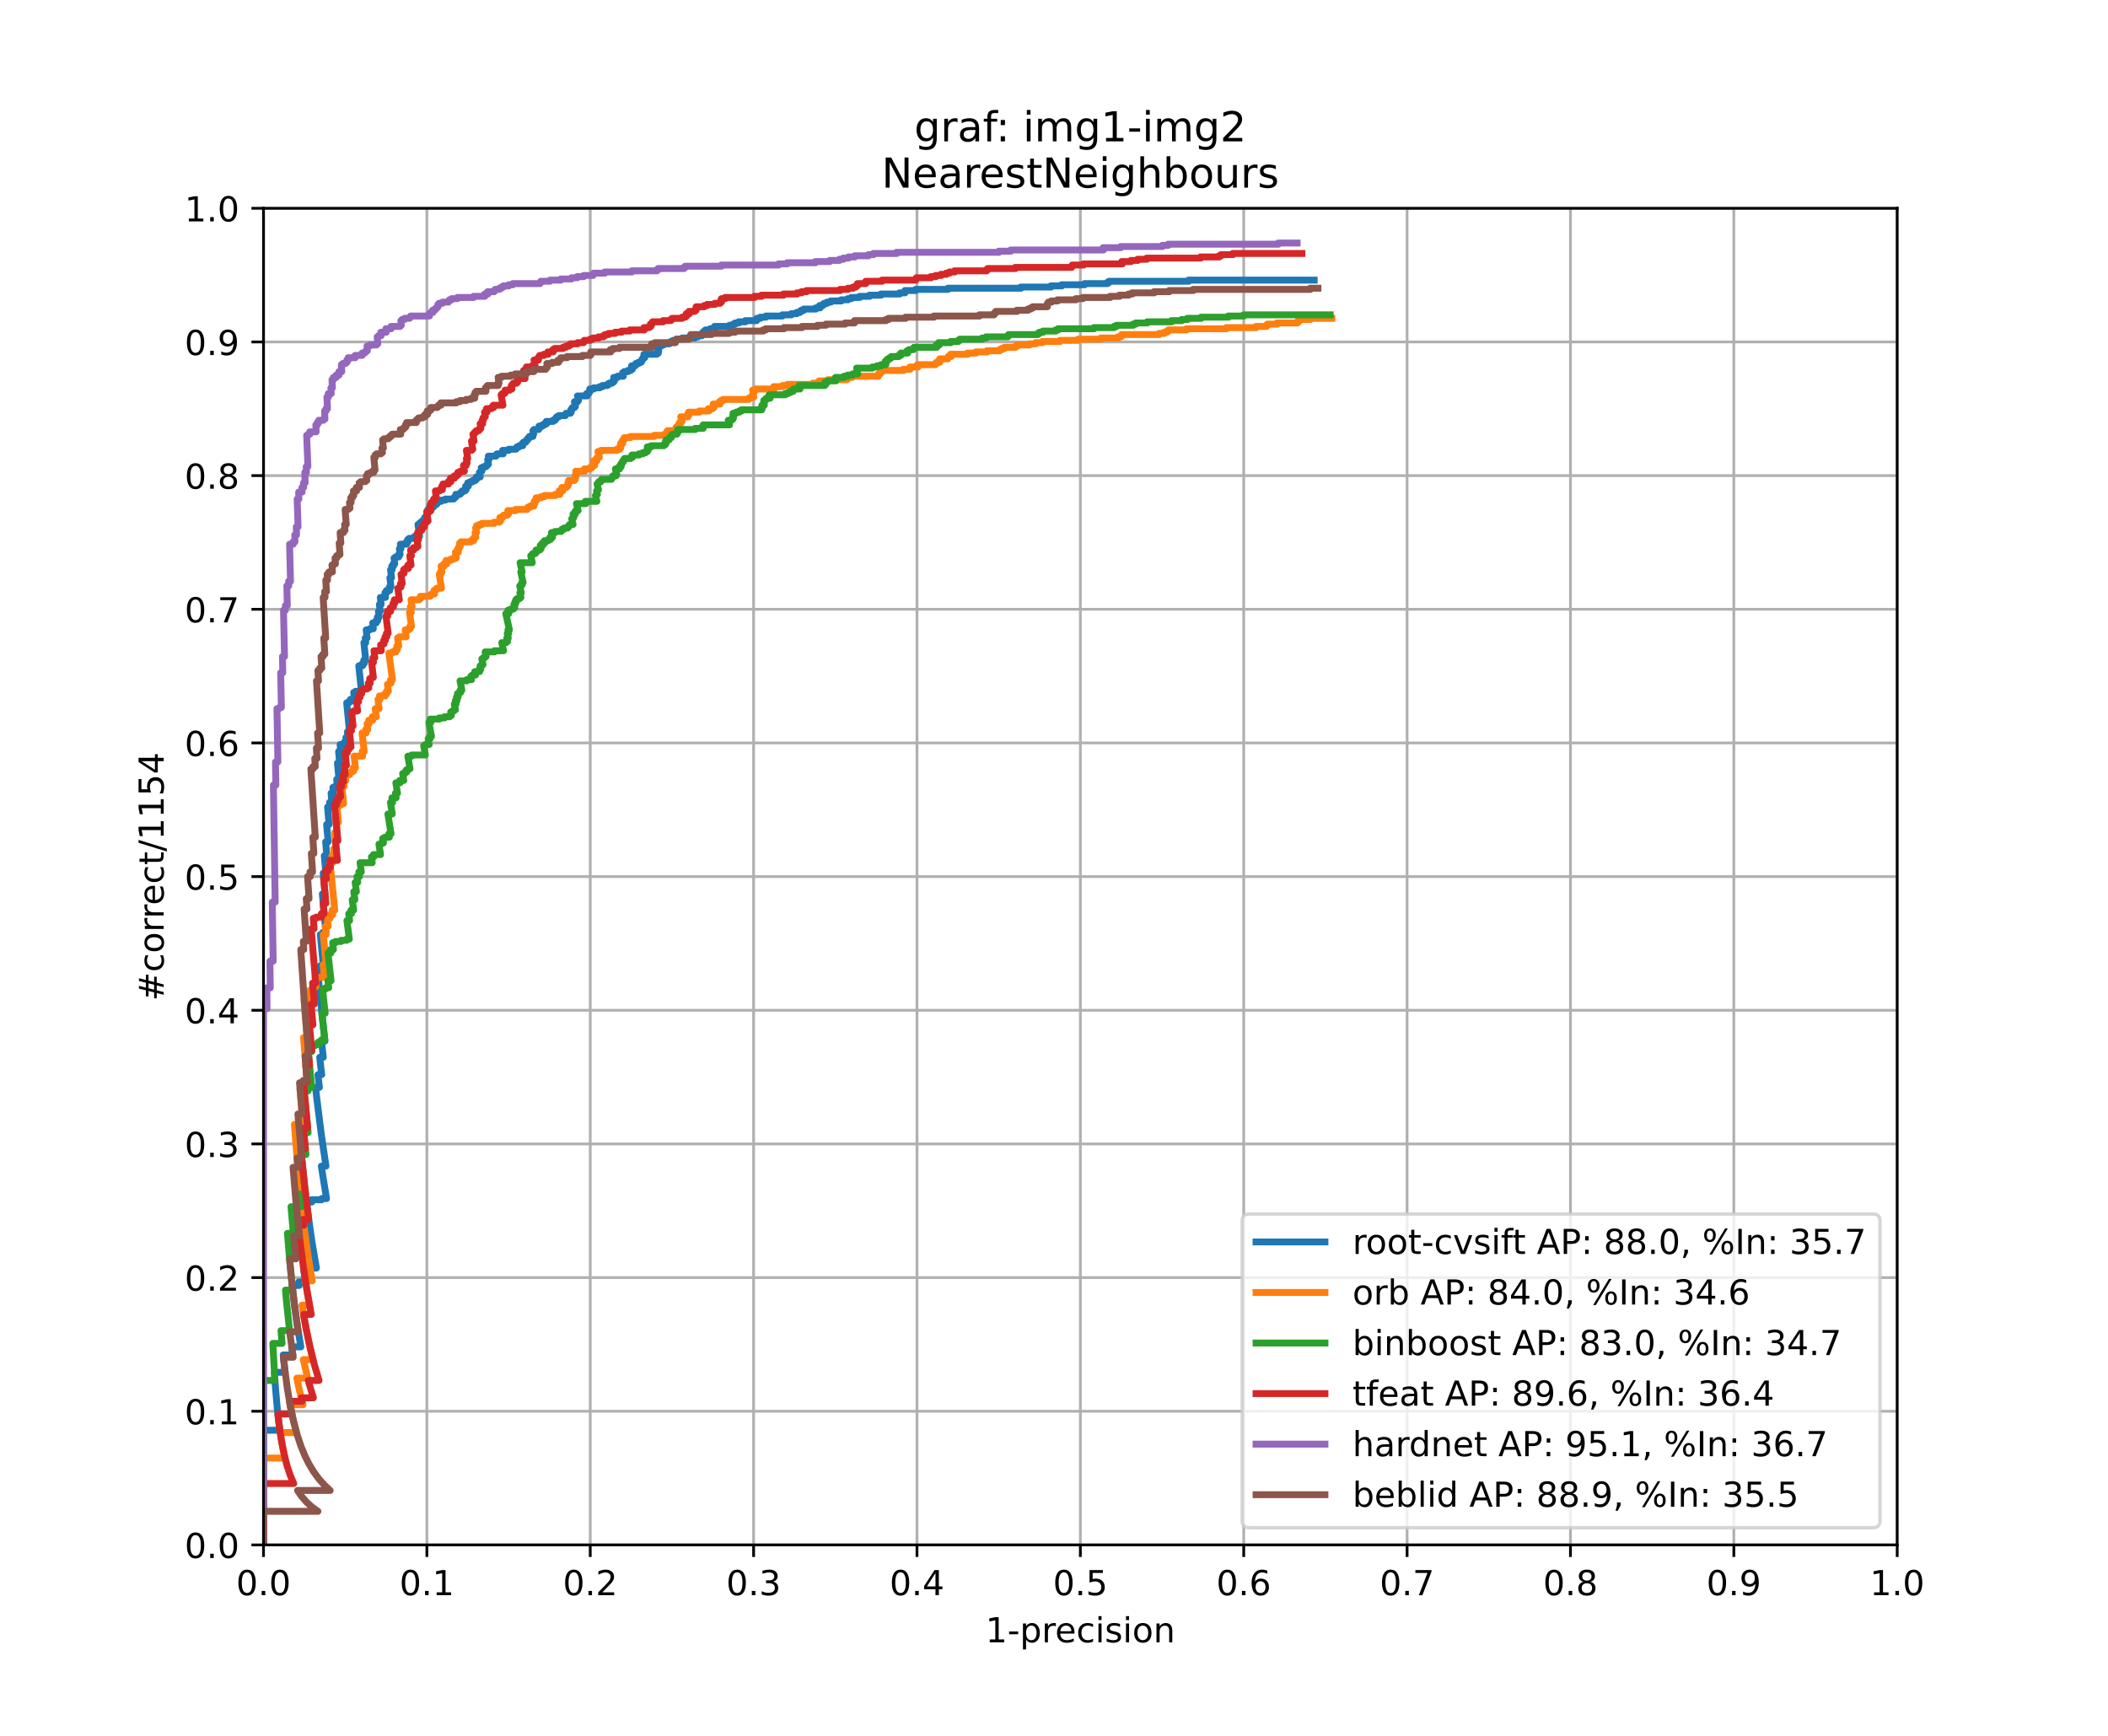 <?xml version="1.0" encoding="utf-8" standalone="no"?>
<!DOCTYPE svg PUBLIC "-//W3C//DTD SVG 1.1//EN"
  "http://www.w3.org/Graphics/SVG/1.1/DTD/svg11.dtd">
<!-- Created with matplotlib (https://matplotlib.org/) -->
<svg height="504pt" version="1.1" viewBox="0 0 612 504" width="612pt" xmlns="http://www.w3.org/2000/svg" xmlns:xlink="http://www.w3.org/1999/xlink">
 <defs>
  <style type="text/css">
*{stroke-linecap:butt;stroke-linejoin:round;}
  </style>
 </defs>
 <g id="figure_1">
  <g id="patch_1">
   <path d="M 0 504 
L 612 504 
L 612 0 
L 0 0 
z
" style="fill:#ffffff;"/>
  </g>
  <g id="axes_1">
   <g id="patch_2">
    <path d="M 76.5 448.56 
L 550.8 448.56 
L 550.8 60.48 
L 76.5 60.48 
z
" style="fill:#ffffff;"/>
   </g>
   <g id="matplotlib.axis_1">
    <g id="xtick_1">
     <g id="line2d_1">
      <path clip-path="url(#pf53c190311)" d="M 76.5 448.56 
L 76.5 60.48 
" style="fill:none;stroke:#b0b0b0;stroke-linecap:square;stroke-width:0.8;"/>
     </g>
     <g id="line2d_2">
      <defs>
       <path d="M 0 0 
L 0 3.5 
" id="ma141a1d1ba" style="stroke:#000000;stroke-width:0.8;"/>
      </defs>
      <g>
       <use style="stroke:#000000;stroke-width:0.8;" x="76.5" xlink:href="#ma141a1d1ba" y="448.56"/>
      </g>
     </g>
     <g id="text_1">
      <!-- 0.0 -->
      <defs>
       <path d="M 31.781 66.406 
Q 24.172 66.406 20.328 58.906 
Q 16.5 51.422 16.5 36.375 
Q 16.5 21.391 20.328 13.891 
Q 24.172 6.391 31.781 6.391 
Q 39.453 6.391 43.281 13.891 
Q 47.125 21.391 47.125 36.375 
Q 47.125 51.422 43.281 58.906 
Q 39.453 66.406 31.781 66.406 
z
M 31.781 74.219 
Q 44.047 74.219 50.516 64.516 
Q 56.984 54.828 56.984 36.375 
Q 56.984 17.969 50.516 8.266 
Q 44.047 -1.422 31.781 -1.422 
Q 19.531 -1.422 13.062 8.266 
Q 6.594 17.969 6.594 36.375 
Q 6.594 54.828 13.062 64.516 
Q 19.531 74.219 31.781 74.219 
z
" id="DejaVuSans-48"/>
       <path d="M 10.688 12.406 
L 21 12.406 
L 21 0 
L 10.688 0 
z
" id="DejaVuSans-46"/>
      </defs>
      <g transform="translate(68.548 463.158)scale(0.1 -0.1)">
       <use xlink:href="#DejaVuSans-48"/>
       <use x="63.623" xlink:href="#DejaVuSans-46"/>
       <use x="95.41" xlink:href="#DejaVuSans-48"/>
      </g>
     </g>
    </g>
    <g id="xtick_2">
     <g id="line2d_3">
      <path clip-path="url(#pf53c190311)" d="M 123.93 448.56 
L 123.93 60.48 
" style="fill:none;stroke:#b0b0b0;stroke-linecap:square;stroke-width:0.8;"/>
     </g>
     <g id="line2d_4">
      <g>
       <use style="stroke:#000000;stroke-width:0.8;" x="123.93" xlink:href="#ma141a1d1ba" y="448.56"/>
      </g>
     </g>
     <g id="text_2">
      <!-- 0.1 -->
      <defs>
       <path d="M 12.406 8.297 
L 28.516 8.297 
L 28.516 63.922 
L 10.984 60.406 
L 10.984 69.391 
L 28.422 72.906 
L 38.281 72.906 
L 38.281 8.297 
L 54.391 8.297 
L 54.391 0 
L 12.406 0 
z
" id="DejaVuSans-49"/>
      </defs>
      <g transform="translate(115.978 463.158)scale(0.1 -0.1)">
       <use xlink:href="#DejaVuSans-48"/>
       <use x="63.623" xlink:href="#DejaVuSans-46"/>
       <use x="95.41" xlink:href="#DejaVuSans-49"/>
      </g>
     </g>
    </g>
    <g id="xtick_3">
     <g id="line2d_5">
      <path clip-path="url(#pf53c190311)" d="M 171.36 448.56 
L 171.36 60.48 
" style="fill:none;stroke:#b0b0b0;stroke-linecap:square;stroke-width:0.8;"/>
     </g>
     <g id="line2d_6">
      <g>
       <use style="stroke:#000000;stroke-width:0.8;" x="171.36" xlink:href="#ma141a1d1ba" y="448.56"/>
      </g>
     </g>
     <g id="text_3">
      <!-- 0.2 -->
      <defs>
       <path d="M 19.188 8.297 
L 53.609 8.297 
L 53.609 0 
L 7.328 0 
L 7.328 8.297 
Q 12.938 14.109 22.625 23.891 
Q 32.328 33.688 34.812 36.531 
Q 39.547 41.844 41.422 45.531 
Q 43.312 49.219 43.312 52.781 
Q 43.312 58.594 39.234 62.25 
Q 35.156 65.922 28.609 65.922 
Q 23.969 65.922 18.812 64.312 
Q 13.672 62.703 7.812 59.422 
L 7.812 69.391 
Q 13.766 71.781 18.938 73 
Q 24.125 74.219 28.422 74.219 
Q 39.75 74.219 46.484 68.547 
Q 53.219 62.891 53.219 53.422 
Q 53.219 48.922 51.531 44.891 
Q 49.859 40.875 45.406 35.406 
Q 44.188 33.984 37.641 27.219 
Q 31.109 20.453 19.188 8.297 
z
" id="DejaVuSans-50"/>
      </defs>
      <g transform="translate(163.408 463.158)scale(0.1 -0.1)">
       <use xlink:href="#DejaVuSans-48"/>
       <use x="63.623" xlink:href="#DejaVuSans-46"/>
       <use x="95.41" xlink:href="#DejaVuSans-50"/>
      </g>
     </g>
    </g>
    <g id="xtick_4">
     <g id="line2d_7">
      <path clip-path="url(#pf53c190311)" d="M 218.79 448.56 
L 218.79 60.48 
" style="fill:none;stroke:#b0b0b0;stroke-linecap:square;stroke-width:0.8;"/>
     </g>
     <g id="line2d_8">
      <g>
       <use style="stroke:#000000;stroke-width:0.8;" x="218.79" xlink:href="#ma141a1d1ba" y="448.56"/>
      </g>
     </g>
     <g id="text_4">
      <!-- 0.3 -->
      <defs>
       <path d="M 40.578 39.312 
Q 47.656 37.797 51.625 33 
Q 55.609 28.219 55.609 21.188 
Q 55.609 10.406 48.188 4.484 
Q 40.766 -1.422 27.094 -1.422 
Q 22.516 -1.422 17.656 -0.516 
Q 12.797 0.391 7.625 2.203 
L 7.625 11.719 
Q 11.719 9.328 16.594 8.109 
Q 21.484 6.891 26.812 6.891 
Q 36.078 6.891 40.938 10.547 
Q 45.797 14.203 45.797 21.188 
Q 45.797 27.641 41.281 31.266 
Q 36.766 34.906 28.719 34.906 
L 20.219 34.906 
L 20.219 43.016 
L 29.109 43.016 
Q 36.375 43.016 40.234 45.922 
Q 44.094 48.828 44.094 54.297 
Q 44.094 59.906 40.109 62.906 
Q 36.141 65.922 28.719 65.922 
Q 24.656 65.922 20.016 65.031 
Q 15.375 64.156 9.812 62.312 
L 9.812 71.094 
Q 15.438 72.656 20.344 73.438 
Q 25.25 74.219 29.594 74.219 
Q 40.828 74.219 47.359 69.109 
Q 53.906 64.016 53.906 55.328 
Q 53.906 49.266 50.438 45.094 
Q 46.969 40.922 40.578 39.312 
z
" id="DejaVuSans-51"/>
      </defs>
      <g transform="translate(210.838 463.158)scale(0.1 -0.1)">
       <use xlink:href="#DejaVuSans-48"/>
       <use x="63.623" xlink:href="#DejaVuSans-46"/>
       <use x="95.41" xlink:href="#DejaVuSans-51"/>
      </g>
     </g>
    </g>
    <g id="xtick_5">
     <g id="line2d_9">
      <path clip-path="url(#pf53c190311)" d="M 266.22 448.56 
L 266.22 60.48 
" style="fill:none;stroke:#b0b0b0;stroke-linecap:square;stroke-width:0.8;"/>
     </g>
     <g id="line2d_10">
      <g>
       <use style="stroke:#000000;stroke-width:0.8;" x="266.22" xlink:href="#ma141a1d1ba" y="448.56"/>
      </g>
     </g>
     <g id="text_5">
      <!-- 0.4 -->
      <defs>
       <path d="M 37.797 64.312 
L 12.891 25.391 
L 37.797 25.391 
z
M 35.203 72.906 
L 47.609 72.906 
L 47.609 25.391 
L 58.016 25.391 
L 58.016 17.188 
L 47.609 17.188 
L 47.609 0 
L 37.797 0 
L 37.797 17.188 
L 4.891 17.188 
L 4.891 26.703 
z
" id="DejaVuSans-52"/>
      </defs>
      <g transform="translate(258.268 463.158)scale(0.1 -0.1)">
       <use xlink:href="#DejaVuSans-48"/>
       <use x="63.623" xlink:href="#DejaVuSans-46"/>
       <use x="95.41" xlink:href="#DejaVuSans-52"/>
      </g>
     </g>
    </g>
    <g id="xtick_6">
     <g id="line2d_11">
      <path clip-path="url(#pf53c190311)" d="M 313.65 448.56 
L 313.65 60.48 
" style="fill:none;stroke:#b0b0b0;stroke-linecap:square;stroke-width:0.8;"/>
     </g>
     <g id="line2d_12">
      <g>
       <use style="stroke:#000000;stroke-width:0.8;" x="313.65" xlink:href="#ma141a1d1ba" y="448.56"/>
      </g>
     </g>
     <g id="text_6">
      <!-- 0.5 -->
      <defs>
       <path d="M 10.797 72.906 
L 49.516 72.906 
L 49.516 64.594 
L 19.828 64.594 
L 19.828 46.734 
Q 21.969 47.469 24.109 47.828 
Q 26.266 48.188 28.422 48.188 
Q 40.625 48.188 47.75 41.5 
Q 54.891 34.812 54.891 23.391 
Q 54.891 11.625 47.562 5.094 
Q 40.234 -1.422 26.906 -1.422 
Q 22.312 -1.422 17.547 -0.641 
Q 12.797 0.141 7.719 1.703 
L 7.719 11.625 
Q 12.109 9.234 16.797 8.062 
Q 21.484 6.891 26.703 6.891 
Q 35.156 6.891 40.078 11.328 
Q 45.016 15.766 45.016 23.391 
Q 45.016 31 40.078 35.438 
Q 35.156 39.891 26.703 39.891 
Q 22.75 39.891 18.812 39.016 
Q 14.891 38.141 10.797 36.281 
z
" id="DejaVuSans-53"/>
      </defs>
      <g transform="translate(305.698 463.158)scale(0.1 -0.1)">
       <use xlink:href="#DejaVuSans-48"/>
       <use x="63.623" xlink:href="#DejaVuSans-46"/>
       <use x="95.41" xlink:href="#DejaVuSans-53"/>
      </g>
     </g>
    </g>
    <g id="xtick_7">
     <g id="line2d_13">
      <path clip-path="url(#pf53c190311)" d="M 361.08 448.56 
L 361.08 60.48 
" style="fill:none;stroke:#b0b0b0;stroke-linecap:square;stroke-width:0.8;"/>
     </g>
     <g id="line2d_14">
      <g>
       <use style="stroke:#000000;stroke-width:0.8;" x="361.08" xlink:href="#ma141a1d1ba" y="448.56"/>
      </g>
     </g>
     <g id="text_7">
      <!-- 0.6 -->
      <defs>
       <path d="M 33.016 40.375 
Q 26.375 40.375 22.484 35.828 
Q 18.609 31.297 18.609 23.391 
Q 18.609 15.531 22.484 10.953 
Q 26.375 6.391 33.016 6.391 
Q 39.656 6.391 43.531 10.953 
Q 47.406 15.531 47.406 23.391 
Q 47.406 31.297 43.531 35.828 
Q 39.656 40.375 33.016 40.375 
z
M 52.594 71.297 
L 52.594 62.312 
Q 48.875 64.062 45.094 64.984 
Q 41.312 65.922 37.594 65.922 
Q 27.828 65.922 22.672 59.328 
Q 17.531 52.734 16.797 39.406 
Q 19.672 43.656 24.016 45.922 
Q 28.375 48.188 33.594 48.188 
Q 44.578 48.188 50.953 41.516 
Q 57.328 34.859 57.328 23.391 
Q 57.328 12.156 50.688 5.359 
Q 44.047 -1.422 33.016 -1.422 
Q 20.359 -1.422 13.672 8.266 
Q 6.984 17.969 6.984 36.375 
Q 6.984 53.656 15.188 63.938 
Q 23.391 74.219 37.203 74.219 
Q 40.922 74.219 44.703 73.484 
Q 48.484 72.75 52.594 71.297 
z
" id="DejaVuSans-54"/>
      </defs>
      <g transform="translate(353.128 463.158)scale(0.1 -0.1)">
       <use xlink:href="#DejaVuSans-48"/>
       <use x="63.623" xlink:href="#DejaVuSans-46"/>
       <use x="95.41" xlink:href="#DejaVuSans-54"/>
      </g>
     </g>
    </g>
    <g id="xtick_8">
     <g id="line2d_15">
      <path clip-path="url(#pf53c190311)" d="M 408.51 448.56 
L 408.51 60.48 
" style="fill:none;stroke:#b0b0b0;stroke-linecap:square;stroke-width:0.8;"/>
     </g>
     <g id="line2d_16">
      <g>
       <use style="stroke:#000000;stroke-width:0.8;" x="408.51" xlink:href="#ma141a1d1ba" y="448.56"/>
      </g>
     </g>
     <g id="text_8">
      <!-- 0.7 -->
      <defs>
       <path d="M 8.203 72.906 
L 55.078 72.906 
L 55.078 68.703 
L 28.609 0 
L 18.312 0 
L 43.219 64.594 
L 8.203 64.594 
z
" id="DejaVuSans-55"/>
      </defs>
      <g transform="translate(400.558 463.158)scale(0.1 -0.1)">
       <use xlink:href="#DejaVuSans-48"/>
       <use x="63.623" xlink:href="#DejaVuSans-46"/>
       <use x="95.41" xlink:href="#DejaVuSans-55"/>
      </g>
     </g>
    </g>
    <g id="xtick_9">
     <g id="line2d_17">
      <path clip-path="url(#pf53c190311)" d="M 455.94 448.56 
L 455.94 60.48 
" style="fill:none;stroke:#b0b0b0;stroke-linecap:square;stroke-width:0.8;"/>
     </g>
     <g id="line2d_18">
      <g>
       <use style="stroke:#000000;stroke-width:0.8;" x="455.94" xlink:href="#ma141a1d1ba" y="448.56"/>
      </g>
     </g>
     <g id="text_9">
      <!-- 0.8 -->
      <defs>
       <path d="M 31.781 34.625 
Q 24.75 34.625 20.719 30.859 
Q 16.703 27.094 16.703 20.516 
Q 16.703 13.922 20.719 10.156 
Q 24.75 6.391 31.781 6.391 
Q 38.812 6.391 42.859 10.172 
Q 46.922 13.969 46.922 20.516 
Q 46.922 27.094 42.891 30.859 
Q 38.875 34.625 31.781 34.625 
z
M 21.922 38.812 
Q 15.578 40.375 12.031 44.719 
Q 8.5 49.078 8.5 55.328 
Q 8.5 64.062 14.719 69.141 
Q 20.953 74.219 31.781 74.219 
Q 42.672 74.219 48.875 69.141 
Q 55.078 64.062 55.078 55.328 
Q 55.078 49.078 51.531 44.719 
Q 48 40.375 41.703 38.812 
Q 48.828 37.156 52.797 32.312 
Q 56.781 27.484 56.781 20.516 
Q 56.781 9.906 50.312 4.234 
Q 43.844 -1.422 31.781 -1.422 
Q 19.734 -1.422 13.25 4.234 
Q 6.781 9.906 6.781 20.516 
Q 6.781 27.484 10.781 32.312 
Q 14.797 37.156 21.922 38.812 
z
M 18.312 54.391 
Q 18.312 48.734 21.844 45.562 
Q 25.391 42.391 31.781 42.391 
Q 38.141 42.391 41.719 45.562 
Q 45.312 48.734 45.312 54.391 
Q 45.312 60.062 41.719 63.234 
Q 38.141 66.406 31.781 66.406 
Q 25.391 66.406 21.844 63.234 
Q 18.312 60.062 18.312 54.391 
z
" id="DejaVuSans-56"/>
      </defs>
      <g transform="translate(447.988 463.158)scale(0.1 -0.1)">
       <use xlink:href="#DejaVuSans-48"/>
       <use x="63.623" xlink:href="#DejaVuSans-46"/>
       <use x="95.41" xlink:href="#DejaVuSans-56"/>
      </g>
     </g>
    </g>
    <g id="xtick_10">
     <g id="line2d_19">
      <path clip-path="url(#pf53c190311)" d="M 503.37 448.56 
L 503.37 60.48 
" style="fill:none;stroke:#b0b0b0;stroke-linecap:square;stroke-width:0.8;"/>
     </g>
     <g id="line2d_20">
      <g>
       <use style="stroke:#000000;stroke-width:0.8;" x="503.37" xlink:href="#ma141a1d1ba" y="448.56"/>
      </g>
     </g>
     <g id="text_10">
      <!-- 0.9 -->
      <defs>
       <path d="M 10.984 1.516 
L 10.984 10.5 
Q 14.703 8.734 18.5 7.812 
Q 22.312 6.891 25.984 6.891 
Q 35.75 6.891 40.891 13.453 
Q 46.047 20.016 46.781 33.406 
Q 43.953 29.203 39.594 26.953 
Q 35.25 24.703 29.984 24.703 
Q 19.047 24.703 12.672 31.312 
Q 6.297 37.938 6.297 49.422 
Q 6.297 60.641 12.938 67.422 
Q 19.578 74.219 30.609 74.219 
Q 43.266 74.219 49.922 64.516 
Q 56.594 54.828 56.594 36.375 
Q 56.594 19.141 48.406 8.859 
Q 40.234 -1.422 26.422 -1.422 
Q 22.703 -1.422 18.891 -0.688 
Q 15.094 0.047 10.984 1.516 
z
M 30.609 32.422 
Q 37.25 32.422 41.125 36.953 
Q 45.016 41.5 45.016 49.422 
Q 45.016 57.281 41.125 61.844 
Q 37.25 66.406 30.609 66.406 
Q 23.969 66.406 20.094 61.844 
Q 16.219 57.281 16.219 49.422 
Q 16.219 41.5 20.094 36.953 
Q 23.969 32.422 30.609 32.422 
z
" id="DejaVuSans-57"/>
      </defs>
      <g transform="translate(495.418 463.158)scale(0.1 -0.1)">
       <use xlink:href="#DejaVuSans-48"/>
       <use x="63.623" xlink:href="#DejaVuSans-46"/>
       <use x="95.41" xlink:href="#DejaVuSans-57"/>
      </g>
     </g>
    </g>
    <g id="xtick_11">
     <g id="line2d_21">
      <path clip-path="url(#pf53c190311)" d="M 550.8 448.56 
L 550.8 60.48 
" style="fill:none;stroke:#b0b0b0;stroke-linecap:square;stroke-width:0.8;"/>
     </g>
     <g id="line2d_22">
      <g>
       <use style="stroke:#000000;stroke-width:0.8;" x="550.8" xlink:href="#ma141a1d1ba" y="448.56"/>
      </g>
     </g>
     <g id="text_11">
      <!-- 1.0 -->
      <g transform="translate(542.848 463.158)scale(0.1 -0.1)">
       <use xlink:href="#DejaVuSans-49"/>
       <use x="63.623" xlink:href="#DejaVuSans-46"/>
       <use x="95.41" xlink:href="#DejaVuSans-48"/>
      </g>
     </g>
    </g>
    <g id="text_12">
     <!-- 1-precision -->
     <defs>
      <path d="M 4.891 31.391 
L 31.203 31.391 
L 31.203 23.391 
L 4.891 23.391 
z
" id="DejaVuSans-45"/>
      <path d="M 18.109 8.203 
L 18.109 -20.797 
L 9.078 -20.797 
L 9.078 54.688 
L 18.109 54.688 
L 18.109 46.391 
Q 20.953 51.266 25.266 53.625 
Q 29.594 56 35.594 56 
Q 45.562 56 51.781 48.094 
Q 58.016 40.188 58.016 27.297 
Q 58.016 14.406 51.781 6.484 
Q 45.562 -1.422 35.594 -1.422 
Q 29.594 -1.422 25.266 0.953 
Q 20.953 3.328 18.109 8.203 
z
M 48.688 27.297 
Q 48.688 37.203 44.609 42.844 
Q 40.531 48.484 33.406 48.484 
Q 26.266 48.484 22.188 42.844 
Q 18.109 37.203 18.109 27.297 
Q 18.109 17.391 22.188 11.75 
Q 26.266 6.109 33.406 6.109 
Q 40.531 6.109 44.609 11.75 
Q 48.688 17.391 48.688 27.297 
z
" id="DejaVuSans-112"/>
      <path d="M 41.109 46.297 
Q 39.594 47.172 37.812 47.578 
Q 36.031 48 33.891 48 
Q 26.266 48 22.188 43.047 
Q 18.109 38.094 18.109 28.812 
L 18.109 0 
L 9.078 0 
L 9.078 54.688 
L 18.109 54.688 
L 18.109 46.188 
Q 20.953 51.172 25.484 53.578 
Q 30.031 56 36.531 56 
Q 37.453 56 38.578 55.875 
Q 39.703 55.766 41.062 55.516 
z
" id="DejaVuSans-114"/>
      <path d="M 56.203 29.594 
L 56.203 25.203 
L 14.891 25.203 
Q 15.484 15.922 20.484 11.062 
Q 25.484 6.203 34.422 6.203 
Q 39.594 6.203 44.453 7.469 
Q 49.312 8.734 54.109 11.281 
L 54.109 2.781 
Q 49.266 0.734 44.188 -0.344 
Q 39.109 -1.422 33.891 -1.422 
Q 20.797 -1.422 13.156 6.188 
Q 5.516 13.812 5.516 26.812 
Q 5.516 40.234 12.766 48.109 
Q 20.016 56 32.328 56 
Q 43.359 56 49.781 48.891 
Q 56.203 41.797 56.203 29.594 
z
M 47.219 32.234 
Q 47.125 39.594 43.094 43.984 
Q 39.062 48.391 32.422 48.391 
Q 24.906 48.391 20.391 44.141 
Q 15.875 39.891 15.188 32.172 
z
" id="DejaVuSans-101"/>
      <path d="M 48.781 52.594 
L 48.781 44.188 
Q 44.969 46.297 41.141 47.344 
Q 37.312 48.391 33.406 48.391 
Q 24.656 48.391 19.812 42.844 
Q 14.984 37.312 14.984 27.297 
Q 14.984 17.281 19.812 11.734 
Q 24.656 6.203 33.406 6.203 
Q 37.312 6.203 41.141 7.25 
Q 44.969 8.297 48.781 10.406 
L 48.781 2.094 
Q 45.016 0.344 40.984 -0.531 
Q 36.969 -1.422 32.422 -1.422 
Q 20.062 -1.422 12.781 6.344 
Q 5.516 14.109 5.516 27.297 
Q 5.516 40.672 12.859 48.328 
Q 20.219 56 33.016 56 
Q 37.156 56 41.109 55.141 
Q 45.062 54.297 48.781 52.594 
z
" id="DejaVuSans-99"/>
      <path d="M 9.422 54.688 
L 18.406 54.688 
L 18.406 0 
L 9.422 0 
z
M 9.422 75.984 
L 18.406 75.984 
L 18.406 64.594 
L 9.422 64.594 
z
" id="DejaVuSans-105"/>
      <path d="M 44.281 53.078 
L 44.281 44.578 
Q 40.484 46.531 36.375 47.5 
Q 32.281 48.484 27.875 48.484 
Q 21.188 48.484 17.844 46.438 
Q 14.5 44.391 14.5 40.281 
Q 14.5 37.156 16.891 35.375 
Q 19.281 33.594 26.516 31.984 
L 29.594 31.297 
Q 39.156 29.25 43.188 25.516 
Q 47.219 21.781 47.219 15.094 
Q 47.219 7.469 41.188 3.016 
Q 35.156 -1.422 24.609 -1.422 
Q 20.219 -1.422 15.453 -0.562 
Q 10.688 0.297 5.422 2 
L 5.422 11.281 
Q 10.406 8.688 15.234 7.391 
Q 20.062 6.109 24.812 6.109 
Q 31.156 6.109 34.562 8.281 
Q 37.984 10.453 37.984 14.406 
Q 37.984 18.062 35.516 20.016 
Q 33.062 21.969 24.703 23.781 
L 21.578 24.516 
Q 13.234 26.266 9.516 29.906 
Q 5.812 33.547 5.812 39.891 
Q 5.812 47.609 11.281 51.797 
Q 16.75 56 26.812 56 
Q 31.781 56 36.172 55.266 
Q 40.578 54.547 44.281 53.078 
z
" id="DejaVuSans-115"/>
      <path d="M 30.609 48.391 
Q 23.391 48.391 19.188 42.75 
Q 14.984 37.109 14.984 27.297 
Q 14.984 17.484 19.156 11.844 
Q 23.344 6.203 30.609 6.203 
Q 37.797 6.203 41.984 11.859 
Q 46.188 17.531 46.188 27.297 
Q 46.188 37.016 41.984 42.703 
Q 37.797 48.391 30.609 48.391 
z
M 30.609 56 
Q 42.328 56 49.016 48.375 
Q 55.719 40.766 55.719 27.297 
Q 55.719 13.875 49.016 6.219 
Q 42.328 -1.422 30.609 -1.422 
Q 18.844 -1.422 12.172 6.219 
Q 5.516 13.875 5.516 27.297 
Q 5.516 40.766 12.172 48.375 
Q 18.844 56 30.609 56 
z
" id="DejaVuSans-111"/>
      <path d="M 54.891 33.016 
L 54.891 0 
L 45.906 0 
L 45.906 32.719 
Q 45.906 40.484 42.875 44.328 
Q 39.844 48.188 33.797 48.188 
Q 26.516 48.188 22.312 43.547 
Q 18.109 38.922 18.109 30.906 
L 18.109 0 
L 9.078 0 
L 9.078 54.688 
L 18.109 54.688 
L 18.109 46.188 
Q 21.344 51.125 25.703 53.562 
Q 30.078 56 35.797 56 
Q 45.219 56 50.047 50.172 
Q 54.891 44.344 54.891 33.016 
z
" id="DejaVuSans-110"/>
     </defs>
     <g transform="translate(286.111 476.837)scale(0.1 -0.1)">
      <use xlink:href="#DejaVuSans-49"/>
      <use x="63.623" xlink:href="#DejaVuSans-45"/>
      <use x="99.707" xlink:href="#DejaVuSans-112"/>
      <use x="163.184" xlink:href="#DejaVuSans-114"/>
      <use x="202.047" xlink:href="#DejaVuSans-101"/>
      <use x="263.57" xlink:href="#DejaVuSans-99"/>
      <use x="318.551" xlink:href="#DejaVuSans-105"/>
      <use x="346.334" xlink:href="#DejaVuSans-115"/>
      <use x="398.434" xlink:href="#DejaVuSans-105"/>
      <use x="426.217" xlink:href="#DejaVuSans-111"/>
      <use x="487.398" xlink:href="#DejaVuSans-110"/>
     </g>
    </g>
   </g>
   <g id="matplotlib.axis_2">
    <g id="ytick_1">
     <g id="line2d_23">
      <path clip-path="url(#pf53c190311)" d="M 76.5 448.56 
L 550.8 448.56 
" style="fill:none;stroke:#b0b0b0;stroke-linecap:square;stroke-width:0.8;"/>
     </g>
     <g id="line2d_24">
      <defs>
       <path d="M 0 0 
L -3.5 0 
" id="m5b0354fe8f" style="stroke:#000000;stroke-width:0.8;"/>
      </defs>
      <g>
       <use style="stroke:#000000;stroke-width:0.8;" x="76.5" xlink:href="#m5b0354fe8f" y="448.56"/>
      </g>
     </g>
     <g id="text_13">
      <!-- 0.0 -->
      <g transform="translate(53.597 452.359)scale(0.1 -0.1)">
       <use xlink:href="#DejaVuSans-48"/>
       <use x="63.623" xlink:href="#DejaVuSans-46"/>
       <use x="95.41" xlink:href="#DejaVuSans-48"/>
      </g>
     </g>
    </g>
    <g id="ytick_2">
     <g id="line2d_25">
      <path clip-path="url(#pf53c190311)" d="M 76.5 409.752 
L 550.8 409.752 
" style="fill:none;stroke:#b0b0b0;stroke-linecap:square;stroke-width:0.8;"/>
     </g>
     <g id="line2d_26">
      <g>
       <use style="stroke:#000000;stroke-width:0.8;" x="76.5" xlink:href="#m5b0354fe8f" y="409.752"/>
      </g>
     </g>
     <g id="text_14">
      <!-- 0.1 -->
      <g transform="translate(53.597 413.551)scale(0.1 -0.1)">
       <use xlink:href="#DejaVuSans-48"/>
       <use x="63.623" xlink:href="#DejaVuSans-46"/>
       <use x="95.41" xlink:href="#DejaVuSans-49"/>
      </g>
     </g>
    </g>
    <g id="ytick_3">
     <g id="line2d_27">
      <path clip-path="url(#pf53c190311)" d="M 76.5 370.944 
L 550.8 370.944 
" style="fill:none;stroke:#b0b0b0;stroke-linecap:square;stroke-width:0.8;"/>
     </g>
     <g id="line2d_28">
      <g>
       <use style="stroke:#000000;stroke-width:0.8;" x="76.5" xlink:href="#m5b0354fe8f" y="370.944"/>
      </g>
     </g>
     <g id="text_15">
      <!-- 0.2 -->
      <g transform="translate(53.597 374.743)scale(0.1 -0.1)">
       <use xlink:href="#DejaVuSans-48"/>
       <use x="63.623" xlink:href="#DejaVuSans-46"/>
       <use x="95.41" xlink:href="#DejaVuSans-50"/>
      </g>
     </g>
    </g>
    <g id="ytick_4">
     <g id="line2d_29">
      <path clip-path="url(#pf53c190311)" d="M 76.5 332.136 
L 550.8 332.136 
" style="fill:none;stroke:#b0b0b0;stroke-linecap:square;stroke-width:0.8;"/>
     </g>
     <g id="line2d_30">
      <g>
       <use style="stroke:#000000;stroke-width:0.8;" x="76.5" xlink:href="#m5b0354fe8f" y="332.136"/>
      </g>
     </g>
     <g id="text_16">
      <!-- 0.3 -->
      <g transform="translate(53.597 335.935)scale(0.1 -0.1)">
       <use xlink:href="#DejaVuSans-48"/>
       <use x="63.623" xlink:href="#DejaVuSans-46"/>
       <use x="95.41" xlink:href="#DejaVuSans-51"/>
      </g>
     </g>
    </g>
    <g id="ytick_5">
     <g id="line2d_31">
      <path clip-path="url(#pf53c190311)" d="M 76.5 293.328 
L 550.8 293.328 
" style="fill:none;stroke:#b0b0b0;stroke-linecap:square;stroke-width:0.8;"/>
     </g>
     <g id="line2d_32">
      <g>
       <use style="stroke:#000000;stroke-width:0.8;" x="76.5" xlink:href="#m5b0354fe8f" y="293.328"/>
      </g>
     </g>
     <g id="text_17">
      <!-- 0.4 -->
      <g transform="translate(53.597 297.127)scale(0.1 -0.1)">
       <use xlink:href="#DejaVuSans-48"/>
       <use x="63.623" xlink:href="#DejaVuSans-46"/>
       <use x="95.41" xlink:href="#DejaVuSans-52"/>
      </g>
     </g>
    </g>
    <g id="ytick_6">
     <g id="line2d_33">
      <path clip-path="url(#pf53c190311)" d="M 76.5 254.52 
L 550.8 254.52 
" style="fill:none;stroke:#b0b0b0;stroke-linecap:square;stroke-width:0.8;"/>
     </g>
     <g id="line2d_34">
      <g>
       <use style="stroke:#000000;stroke-width:0.8;" x="76.5" xlink:href="#m5b0354fe8f" y="254.52"/>
      </g>
     </g>
     <g id="text_18">
      <!-- 0.5 -->
      <g transform="translate(53.597 258.319)scale(0.1 -0.1)">
       <use xlink:href="#DejaVuSans-48"/>
       <use x="63.623" xlink:href="#DejaVuSans-46"/>
       <use x="95.41" xlink:href="#DejaVuSans-53"/>
      </g>
     </g>
    </g>
    <g id="ytick_7">
     <g id="line2d_35">
      <path clip-path="url(#pf53c190311)" d="M 76.5 215.712 
L 550.8 215.712 
" style="fill:none;stroke:#b0b0b0;stroke-linecap:square;stroke-width:0.8;"/>
     </g>
     <g id="line2d_36">
      <g>
       <use style="stroke:#000000;stroke-width:0.8;" x="76.5" xlink:href="#m5b0354fe8f" y="215.712"/>
      </g>
     </g>
     <g id="text_19">
      <!-- 0.6 -->
      <g transform="translate(53.597 219.511)scale(0.1 -0.1)">
       <use xlink:href="#DejaVuSans-48"/>
       <use x="63.623" xlink:href="#DejaVuSans-46"/>
       <use x="95.41" xlink:href="#DejaVuSans-54"/>
      </g>
     </g>
    </g>
    <g id="ytick_8">
     <g id="line2d_37">
      <path clip-path="url(#pf53c190311)" d="M 76.5 176.904 
L 550.8 176.904 
" style="fill:none;stroke:#b0b0b0;stroke-linecap:square;stroke-width:0.8;"/>
     </g>
     <g id="line2d_38">
      <g>
       <use style="stroke:#000000;stroke-width:0.8;" x="76.5" xlink:href="#m5b0354fe8f" y="176.904"/>
      </g>
     </g>
     <g id="text_20">
      <!-- 0.7 -->
      <g transform="translate(53.597 180.703)scale(0.1 -0.1)">
       <use xlink:href="#DejaVuSans-48"/>
       <use x="63.623" xlink:href="#DejaVuSans-46"/>
       <use x="95.41" xlink:href="#DejaVuSans-55"/>
      </g>
     </g>
    </g>
    <g id="ytick_9">
     <g id="line2d_39">
      <path clip-path="url(#pf53c190311)" d="M 76.5 138.096 
L 550.8 138.096 
" style="fill:none;stroke:#b0b0b0;stroke-linecap:square;stroke-width:0.8;"/>
     </g>
     <g id="line2d_40">
      <g>
       <use style="stroke:#000000;stroke-width:0.8;" x="76.5" xlink:href="#m5b0354fe8f" y="138.096"/>
      </g>
     </g>
     <g id="text_21">
      <!-- 0.8 -->
      <g transform="translate(53.597 141.895)scale(0.1 -0.1)">
       <use xlink:href="#DejaVuSans-48"/>
       <use x="63.623" xlink:href="#DejaVuSans-46"/>
       <use x="95.41" xlink:href="#DejaVuSans-56"/>
      </g>
     </g>
    </g>
    <g id="ytick_10">
     <g id="line2d_41">
      <path clip-path="url(#pf53c190311)" d="M 76.5 99.288 
L 550.8 99.288 
" style="fill:none;stroke:#b0b0b0;stroke-linecap:square;stroke-width:0.8;"/>
     </g>
     <g id="line2d_42">
      <g>
       <use style="stroke:#000000;stroke-width:0.8;" x="76.5" xlink:href="#m5b0354fe8f" y="99.288"/>
      </g>
     </g>
     <g id="text_22">
      <!-- 0.9 -->
      <g transform="translate(53.597 103.087)scale(0.1 -0.1)">
       <use xlink:href="#DejaVuSans-48"/>
       <use x="63.623" xlink:href="#DejaVuSans-46"/>
       <use x="95.41" xlink:href="#DejaVuSans-57"/>
      </g>
     </g>
    </g>
    <g id="ytick_11">
     <g id="line2d_43">
      <path clip-path="url(#pf53c190311)" d="M 76.5 60.48 
L 550.8 60.48 
" style="fill:none;stroke:#b0b0b0;stroke-linecap:square;stroke-width:0.8;"/>
     </g>
     <g id="line2d_44">
      <g>
       <use style="stroke:#000000;stroke-width:0.8;" x="76.5" xlink:href="#m5b0354fe8f" y="60.48"/>
      </g>
     </g>
     <g id="text_23">
      <!-- 1.0 -->
      <g transform="translate(53.597 64.279)scale(0.1 -0.1)">
       <use xlink:href="#DejaVuSans-49"/>
       <use x="63.623" xlink:href="#DejaVuSans-46"/>
       <use x="95.41" xlink:href="#DejaVuSans-48"/>
      </g>
     </g>
    </g>
    <g id="text_24">
     <!-- #correct/1154 -->
     <defs>
      <path d="M 51.125 44 
L 36.922 44 
L 32.812 27.688 
L 47.125 27.688 
z
M 43.797 71.781 
L 38.719 51.516 
L 52.984 51.516 
L 58.109 71.781 
L 65.922 71.781 
L 60.891 51.516 
L 76.125 51.516 
L 76.125 44 
L 58.984 44 
L 54.984 27.688 
L 70.516 27.688 
L 70.516 20.219 
L 53.078 20.219 
L 48 0 
L 40.188 0 
L 45.219 20.219 
L 30.906 20.219 
L 25.875 0 
L 18.016 0 
L 23.094 20.219 
L 7.719 20.219 
L 7.719 27.688 
L 24.906 27.688 
L 29 44 
L 13.281 44 
L 13.281 51.516 
L 30.906 51.516 
L 35.891 71.781 
z
" id="DejaVuSans-35"/>
      <path d="M 18.312 70.219 
L 18.312 54.688 
L 36.812 54.688 
L 36.812 47.703 
L 18.312 47.703 
L 18.312 18.016 
Q 18.312 11.328 20.141 9.422 
Q 21.969 7.516 27.594 7.516 
L 36.812 7.516 
L 36.812 0 
L 27.594 0 
Q 17.188 0 13.234 3.875 
Q 9.281 7.766 9.281 18.016 
L 9.281 47.703 
L 2.688 47.703 
L 2.688 54.688 
L 9.281 54.688 
L 9.281 70.219 
z
" id="DejaVuSans-116"/>
      <path d="M 25.391 72.906 
L 33.688 72.906 
L 8.297 -9.281 
L 0 -9.281 
z
" id="DejaVuSans-47"/>
     </defs>
     <g transform="translate(47.517 290.625)rotate(-90)scale(0.1 -0.1)">
      <use xlink:href="#DejaVuSans-35"/>
      <use x="83.789" xlink:href="#DejaVuSans-99"/>
      <use x="138.77" xlink:href="#DejaVuSans-111"/>
      <use x="199.951" xlink:href="#DejaVuSans-114"/>
      <use x="239.314" xlink:href="#DejaVuSans-114"/>
      <use x="278.178" xlink:href="#DejaVuSans-101"/>
      <use x="339.701" xlink:href="#DejaVuSans-99"/>
      <use x="394.682" xlink:href="#DejaVuSans-116"/>
      <use x="433.891" xlink:href="#DejaVuSans-47"/>
      <use x="467.582" xlink:href="#DejaVuSans-49"/>
      <use x="531.205" xlink:href="#DejaVuSans-49"/>
      <use x="594.828" xlink:href="#DejaVuSans-53"/>
      <use x="658.451" xlink:href="#DejaVuSans-52"/>
     </g>
    </g>
   </g>
   <g id="line2d_45">
    <path clip-path="url(#pf53c190311)" d="M 76.5 448.224 
L 76.5 415.267 
L 81.243 415.267 
L 80.554 409.55 
L 79.937 402.488 
L 79.662 398.453 
L 82.782 398.453 
L 82.214 393.408 
L 85.02 393.408 
L 84.678 391.054 
L 87.341 391.054 
L 86.279 384.665 
L 85.283 377.266 
L 84.821 373.231 
L 86.856 373.231 
L 86.722 372.222 
L 88.714 372.222 
L 88.211 368.859 
L 90.107 368.859 
L 89.996 368.186 
L 91.862 368.186 
L 90.606 360.788 
L 89.406 352.381 
L 88.982 349.018 
L 90.496 349.018 
L 90.405 348.345 
L 93.384 348.345 
L 93.33 348.009 
L 94.801 348.009 
L 93.439 339.602 
L 93.289 338.593 
L 94.635 338.593 
L 93.255 329.177 
L 91.953 318.752 
L 91.612 315.725 
L 92.735 315.725 
L 92.31 312.026 
L 93.399 312.026 
L 92.818 306.981 
L 93.866 306.981 
L 93.327 302.273 
L 94.339 302.273 
L 92.989 289.831 
L 92.248 282.096 
L 93.142 282.096 
L 92.981 280.414 
L 93.864 280.414 
L 93.005 271.335 
L 93.842 271.335 
L 93.779 270.662 
L 94.61 270.662 
L 93.585 259.564 
L 94.367 259.564 
L 93.833 253.511 
L 94.591 253.511 
L 94.152 248.467 
L 94.89 248.467 
L 94.54 244.431 
L 95.262 244.431 
L 94.827 239.387 
L 95.531 239.387 
L 95.1 234.343 
L 95.786 234.343 
L 95.671 232.997 
L 96.351 232.997 
L 96.117 230.307 
L 96.787 230.307 
L 96.639 228.626 
L 97.303 228.626 
L 97.272 228.289 
L 97.933 228.289 
L 97.748 226.272 
L 98.401 226.272 
L 97.968 221.563 
L 98.607 221.563 
L 98.299 218.201 
L 98.929 218.201 
L 98.743 216.183 
L 99.987 216.183 
L 99.922 215.51 
L 100.54 215.51 
L 100.409 214.165 
L 101.022 214.165 
L 100.856 212.484 
L 101.463 212.484 
L 100.648 204.076 
L 101.235 204.076 
L 101.203 203.74 
L 101.788 203.74 
L 101.722 203.067 
L 102.884 203.067 
L 102.681 201.05 
L 103.255 201.05 
L 103.221 200.713 
L 104.934 200.713 
L 104.158 193.315 
L 105.263 193.315 
L 105.192 192.642 
L 105.742 192.642 
L 105.634 191.634 
L 106.18 191.634 
L 105.644 186.589 
L 106.179 186.589 
L 106.037 185.244 
L 106.569 185.244 
L 106.32 182.89 
L 107.372 182.89 
L 107.335 182.554 
L 108.381 182.554 
L 108.194 180.872 
L 109.229 180.872 
L 109.153 180.2 
L 109.668 180.2 
L 109.552 179.191 
L 110.064 179.191 
L 109.871 177.509 
L 110.379 177.509 
L 110.146 175.492 
L 110.65 175.492 
L 110.417 173.474 
L 111.912 173.474 
L 111.752 172.129 
L 112.246 172.129 
L 112.166 171.456 
L 113.148 171.456 
L 113.025 170.447 
L 113.513 170.447 
L 113.186 167.757 
L 113.669 167.757 
L 113.384 165.403 
L 113.863 165.403 
L 113.741 164.394 
L 114.217 164.394 
L 114.135 163.721 
L 114.609 163.721 
L 114.403 162.04 
L 114.874 162.04 
L 114.832 161.704 
L 115.77 161.704 
L 115.686 161.031 
L 116.152 161.031 
L 115.941 159.35 
L 116.404 159.35 
L 116.235 158.004 
L 118.07 158.004 
L 117.983 157.332 
L 118.438 157.332 
L 118.35 156.659 
L 118.804 156.659 
L 118.759 156.323 
L 120.114 156.323 
L 120.068 155.987 
L 120.517 155.987 
L 120.472 155.65 
L 121.812 155.65 
L 121.346 152.287 
L 121.787 152.287 
L 121.741 151.951 
L 122.181 151.951 
L 122.134 151.615 
L 122.572 151.615 
L 122.525 151.279 
L 123.398 151.279 
L 123.255 150.27 
L 123.689 150.27 
L 123.641 149.933 
L 124.074 149.933 
L 123.882 148.588 
L 124.312 148.588 
L 124.216 147.916 
L 124.645 147.916 
L 124.597 147.579 
L 125.024 147.579 
L 124.976 147.243 
L 125.827 147.243 
L 125.729 146.571 
L 126.575 146.571 
L 126.526 146.234 
L 126.947 146.234 
L 126.847 145.562 
L 128.105 145.562 
L 128.054 145.225 
L 129.304 145.225 
L 129.252 144.889 
L 131.727 144.889 
L 131.673 144.553 
L 132.082 144.553 
L 132.028 144.216 
L 132.436 144.216 
L 132.327 143.544 
L 133.545 143.544 
L 133.49 143.208 
L 133.894 143.208 
L 133.838 142.871 
L 134.241 142.871 
L 134.185 142.535 
L 134.988 142.535 
L 134.932 142.199 
L 135.331 142.199 
L 135.162 141.19 
L 135.958 141.19 
L 135.787 140.181 
L 136.578 140.181 
L 136.521 139.845 
L 137.308 139.845 
L 137.25 139.508 
L 138.033 139.508 
L 137.975 139.172 
L 138.365 139.172 
L 138.248 138.5 
L 139.413 138.5 
L 139.177 137.154 
L 139.562 137.154 
L 139.503 136.818 
L 139.888 136.818 
L 139.711 135.809 
L 140.475 135.809 
L 140.416 135.473 
L 141.177 135.473 
L 141.117 135.137 
L 141.497 135.137 
L 141.437 134.8 
L 141.815 134.8 
L 141.574 133.455 
L 141.951 133.455 
L 141.771 132.446 
L 144.01 132.446 
L 143.948 132.11 
L 144.319 132.11 
L 144.257 131.774 
L 146.098 131.774 
L 145.91 130.765 
L 147.73 130.765 
L 147.666 130.429 
L 149.828 130.429 
L 149.762 130.092 
L 150.12 130.092 
L 150.055 129.756 
L 150.768 129.756 
L 150.702 129.42 
L 151.766 129.42 
L 151.632 128.747 
L 151.985 128.747 
L 151.919 128.411 
L 152.622 128.411 
L 152.555 128.075 
L 152.906 128.075 
L 152.839 127.738 
L 153.188 127.738 
L 153.121 127.402 
L 153.47 127.402 
L 153.402 127.066 
L 153.75 127.066 
L 153.683 126.729 
L 154.722 126.729 
L 154.586 126.057 
L 154.931 126.057 
L 154.727 125.048 
L 155.07 125.048 
L 155.002 124.712 
L 156.369 124.712 
L 156.3 124.375 
L 156.64 124.375 
L 156.502 123.703 
L 157.518 123.703 
L 157.448 123.366 
L 158.122 123.366 
L 158.052 123.03 
L 158.723 123.03 
L 158.583 122.358 
L 160.579 122.358 
L 160.507 122.021 
L 161.168 122.021 
L 161.096 121.685 
L 161.425 121.685 
L 161.354 121.349 
L 161.682 121.349 
L 161.61 121.012 
L 162.265 121.012 
L 162.193 120.676 
L 164.142 120.676 
L 164.069 120.34 
L 164.392 120.34 
L 164.319 120.004 
L 165.604 120.004 
L 165.53 119.667 
L 165.849 119.667 
L 165.701 118.995 
L 166.02 118.995 
L 165.946 118.658 
L 166.264 118.658 
L 166.19 118.322 
L 166.824 118.322 
L 166.75 117.986 
L 167.066 117.986 
L 166.769 116.641 
L 167.712 116.641 
L 167.637 116.304 
L 167.95 116.304 
L 167.652 114.959 
L 170.44 114.959 
L 170.288 114.287 
L 170.901 114.287 
L 170.825 113.95 
L 171.131 113.95 
L 171.055 113.614 
L 171.36 113.614 
L 171.208 112.941 
L 172.422 112.941 
L 172.345 112.605 
L 174.15 112.605 
L 174.072 112.269 
L 174.968 112.269 
L 174.89 111.933 
L 176.372 111.933 
L 176.294 111.596 
L 176.883 111.596 
L 176.804 111.26 
L 177.684 111.26 
L 177.605 110.924 
L 178.189 110.924 
L 178.109 110.587 
L 178.4 110.587 
L 178.162 109.579 
L 179.32 109.579 
L 179.24 109.242 
L 180.963 109.242 
L 180.722 108.233 
L 181.291 108.233 
L 181.211 107.897 
L 182.345 107.897 
L 182.263 107.561 
L 183.109 107.561 
L 183.027 107.224 
L 183.588 107.224 
L 183.344 106.216 
L 184.459 106.216 
L 184.377 105.879 
L 184.655 105.879 
L 184.573 105.543 
L 185.403 105.543 
L 185.321 105.207 
L 186.146 105.207 
L 186.064 104.87 
L 186.338 104.87 
L 186.255 104.534 
L 186.529 104.534 
L 186.447 104.198 
L 186.72 104.198 
L 186.637 103.862 
L 187.182 103.862 
L 186.934 102.853 
L 190.696 102.853 
L 190.612 102.516 
L 191.143 102.516 
L 190.974 101.844 
L 191.239 101.844 
L 190.902 100.499 
L 191.955 100.499 
L 191.87 100.162 
L 192.655 100.162 
L 192.571 99.826 
L 194.388 99.826 
L 194.302 99.49 
L 194.818 99.49 
L 194.732 99.153 
L 195.502 99.153 
L 195.417 98.817 
L 196.438 98.817 
L 196.352 98.481 
L 198.124 98.481 
L 198.037 98.145 
L 201.774 98.145 
L 201.686 97.808 
L 202.668 97.808 
L 202.58 97.472 
L 203.8 97.472 
L 203.711 97.136 
L 204.196 97.136 
L 204.018 96.463 
L 204.501 96.463 
L 204.412 96.127 
L 204.894 96.127 
L 204.805 95.791 
L 206.243 95.791 
L 206.153 95.454 
L 207.578 95.454 
L 207.398 94.782 
L 211.83 94.782 
L 211.738 94.445 
L 212.885 94.445 
L 212.793 94.109 
L 213.477 94.109 
L 213.385 93.773 
L 214.519 93.773 
L 214.426 93.437 
L 216.447 93.437 
L 216.354 93.1 
L 219.667 93.1 
L 219.573 92.764 
L 219.791 92.764 
L 219.697 92.428 
L 220.784 92.428 
L 220.69 92.091 
L 222.415 92.091 
L 222.319 91.755 
L 227.178 91.755 
L 227.081 91.419 
L 229.763 91.419 
L 229.666 91.082 
L 231.294 91.082 
L 231.196 90.746 
L 232.205 90.746 
L 232.106 90.41 
L 232.708 90.41 
L 232.61 90.074 
L 233.409 90.074 
L 233.311 89.737 
L 236.856 89.737 
L 236.756 89.401 
L 238.113 89.401 
L 237.914 88.728 
L 238.876 88.728 
L 238.776 88.392 
L 239.35 88.392 
L 239.25 88.056 
L 240.202 88.056 
L 240.102 87.72 
L 241.236 87.72 
L 241.135 87.383 
L 244.303 87.383 
L 244.202 87.047 
L 246.217 87.047 
L 246.115 86.711 
L 247.203 86.711 
L 247.101 86.374 
L 249.608 86.374 
L 249.506 86.038 
L 252.495 86.038 
L 252.392 85.702 
L 255.832 85.702 
L 255.729 85.366 
L 261.233 85.366 
L 261.129 85.029 
L 262.756 85.029 
L 262.651 84.693 
L 262.813 84.693 
L 262.709 84.357 
L 265.904 84.357 
L 265.799 84.02 
L 275.269 84.02 
L 275.162 83.684 
L 296.418 83.684 
L 296.309 83.348 
L 305.168 83.348 
L 305.059 83.012 
L 308.296 83.012 
L 308.187 82.675 
L 308.301 82.675 
L 314.951 82.675 
L 314.842 82.339 
L 314.949 82.339 
L 321.544 82.339 
L 321.436 82.003 
L 321.537 82.003 
L 322.045 82.003 
L 321.936 81.666 
L 322.037 81.666 
L 345.132 81.666 
L 345.025 81.33 
L 345.107 81.33 
L 381.54 81.33 
L 381.54 81.33 
" style="fill:none;stroke:#1f77b4;stroke-linecap:square;stroke-width:2;"/>
   </g>
   <g id="line2d_46">
    <path clip-path="url(#pf53c190311)" d="M 76.5 448.224 
L 76.5 423.338 
L 82.741 423.338 
L 81.952 419.639 
L 81.34 415.94 
L 86.082 415.94 
L 85.046 411.904 
L 84.212 407.869 
L 87.975 407.869 
L 86.886 403.497 
L 86.18 400.134 
L 89.319 400.134 
L 88.139 395.09 
L 88.068 394.753 
L 90.873 394.753 
L 89.675 389.709 
L 88.477 383.656 
L 87.686 378.948 
L 89.861 378.948 
L 88.662 371.886 
L 90.628 371.886 
L 89.419 364.487 
L 88.273 356.08 
L 87.176 346.327 
L 86.123 334.894 
L 85.473 326.486 
L 86.727 326.486 
L 86.645 325.477 
L 87.883 325.477 
L 87.092 316.061 
L 88.24 316.061 
L 88.182 315.389 
L 89.319 315.389 
L 88.172 301.937 
L 88.12 301.264 
L 89.148 301.264 
L 88.284 290.167 
L 89.239 290.167 
L 89.187 289.494 
L 90.135 289.494 
L 89.969 287.477 
L 90.902 287.477 
L 90.815 286.468 
L 91.739 286.468 
L 91.498 283.777 
L 94.205 283.777 
L 93.83 280.078 
L 94.707 280.078 
L 93.842 271.335 
L 94.676 271.335 
L 94.446 268.981 
L 95.267 268.981 
L 95.034 266.626 
L 95.842 266.626 
L 95.74 265.618 
L 96.541 265.618 
L 96.401 264.272 
L 97.194 264.272 
L 95.812 250.485 
L 96.552 250.485 
L 96.358 248.467 
L 97.089 248.467 
L 96.892 246.449 
L 97.614 246.449 
L 97.154 241.741 
L 97.858 241.741 
L 97.564 238.714 
L 98.257 238.714 
L 97.801 234.006 
L 98.478 234.006 
L 98.445 233.67 
L 99.119 233.67 
L 99.086 233.334 
L 99.757 233.334 
L 99.25 228.289 
L 99.905 228.289 
L 99.737 226.608 
L 100.386 226.608 
L 100.215 224.926 
L 101.499 224.926 
L 101.428 224.254 
L 102.065 224.254 
L 102.029 223.918 
L 102.664 223.918 
L 102.553 222.909 
L 103.184 222.909 
L 102.813 219.546 
L 105.285 219.546 
L 105.127 218.201 
L 105.738 218.201 
L 105.111 212.82 
L 106.302 212.82 
L 106.183 211.811 
L 106.774 211.811 
L 106.575 210.13 
L 107.161 210.13 
L 107.04 209.121 
L 108.203 209.121 
L 108.079 208.112 
L 109.232 208.112 
L 108.936 205.758 
L 110.073 205.758 
L 109.731 203.067 
L 110.292 203.067 
L 110.164 202.059 
L 111.833 202.059 
L 111.744 201.386 
L 112.296 201.386 
L 112.206 200.713 
L 112.756 200.713 
L 112.485 198.696 
L 113.03 198.696 
L 112.985 198.359 
L 113.527 198.359 
L 113.39 197.351 
L 113.929 197.351 
L 112.897 189.616 
L 113.945 189.616 
L 113.9 189.28 
L 114.941 189.28 
L 114.85 188.607 
L 115.368 188.607 
L 115.23 187.598 
L 115.745 187.598 
L 115.423 185.244 
L 115.932 185.244 
L 115.886 184.908 
L 117.912 184.908 
L 117.624 182.89 
L 118.624 182.89 
L 118.575 182.554 
L 119.072 182.554 
L 118.975 181.881 
L 119.47 181.881 
L 118.887 177.846 
L 119.375 177.846 
L 119.134 176.164 
L 119.618 176.164 
L 119.33 174.146 
L 121.722 174.146 
L 121.671 173.81 
L 122.146 173.81 
L 122.045 173.138 
L 124.866 173.138 
L 124.813 172.801 
L 125.279 172.801 
L 125.226 172.465 
L 126.154 172.465 
L 125.992 171.456 
L 126.453 171.456 
L 126.399 171.12 
L 126.859 171.12 
L 126.805 170.784 
L 128.177 170.784 
L 127.516 166.748 
L 127.967 166.748 
L 127.857 166.075 
L 128.306 166.075 
L 128.033 164.394 
L 128.923 164.394 
L 128.812 163.721 
L 129.697 163.721 
L 129.53 162.713 
L 130.847 162.713 
L 130.79 162.376 
L 131.663 162.376 
L 131.605 162.04 
L 132.473 162.04 
L 132.185 160.358 
L 133.046 160.358 
L 132.872 159.35 
L 133.299 159.35 
L 133.183 158.677 
L 133.61 158.677 
L 133.435 157.668 
L 133.859 157.668 
L 133.801 157.332 
L 136.744 157.332 
L 136.683 156.996 
L 137.515 156.996 
L 137.393 156.323 
L 137.807 156.323 
L 137.746 155.987 
L 138.159 155.987 
L 137.913 154.642 
L 138.324 154.642 
L 138.079 153.296 
L 138.488 153.296 
L 138.365 152.624 
L 139.179 152.624 
L 139.117 152.287 
L 139.927 152.287 
L 139.864 151.951 
L 143.465 151.951 
L 143.4 151.615 
L 144.979 151.615 
L 144.913 151.279 
L 145.306 151.279 
L 145.107 150.27 
L 145.887 150.27 
L 145.821 149.933 
L 146.21 149.933 
L 146.143 149.597 
L 147.305 149.597 
L 147.237 149.261 
L 147.622 149.261 
L 147.419 148.252 
L 149.711 148.252 
L 149.642 147.916 
L 153.029 147.916 
L 152.957 147.579 
L 153.329 147.579 
L 153.258 147.243 
L 154 147.243 
L 153.928 146.907 
L 155.035 146.907 
L 154.889 146.234 
L 155.257 146.234 
L 155.111 145.562 
L 155.477 145.562 
L 155.404 145.225 
L 155.769 145.225 
L 155.623 144.553 
L 157.074 144.553 
L 157 144.216 
L 158.081 144.216 
L 158.007 143.88 
L 161.212 143.88 
L 161.135 143.544 
L 162.542 143.544 
L 162.309 142.535 
L 163.356 142.535 
L 163.122 141.526 
L 164.506 141.526 
L 164.427 141.19 
L 164.771 141.19 
L 164.693 140.854 
L 165.036 140.854 
L 164.879 140.181 
L 165.221 140.181 
L 165.064 139.508 
L 166.763 139.508 
L 166.684 139.172 
L 167.022 139.172 
L 166.863 138.5 
L 167.199 138.5 
L 167.041 137.827 
L 167.376 137.827 
L 167.138 136.818 
L 169.798 136.818 
L 169.637 136.146 
L 171.278 136.146 
L 171.197 135.809 
L 171.849 135.809 
L 171.767 135.473 
L 172.092 135.473 
L 172.01 135.137 
L 172.658 135.137 
L 172.33 133.791 
L 173.296 133.791 
L 173.132 133.119 
L 173.452 133.119 
L 173.37 132.783 
L 174.008 132.783 
L 173.598 131.101 
L 174.549 131.101 
L 174.466 130.765 
L 179.147 130.765 
L 179.062 130.429 
L 179.984 130.429 
L 179.898 130.092 
L 180.204 130.092 
L 180.033 129.42 
L 180.339 129.42 
L 180.168 128.747 
L 180.776 128.747 
L 180.605 128.075 
L 180.908 128.075 
L 180.823 127.738 
L 181.125 127.738 
L 181.04 127.402 
L 181.341 127.402 
L 181.256 127.066 
L 183.054 127.066 
L 182.968 126.729 
L 189.985 126.729 
L 189.895 126.393 
L 193.021 126.393 
L 192.929 126.057 
L 193.772 126.057 
L 193.588 125.384 
L 193.868 125.384 
L 193.776 125.048 
L 196.273 125.048 
L 196.18 124.712 
L 196.455 124.712 
L 196.269 124.039 
L 196.817 124.039 
L 196.724 123.703 
L 196.998 123.703 
L 196.905 123.366 
L 197.45 123.366 
L 197.264 122.694 
L 197.807 122.694 
L 197.714 122.358 
L 197.985 122.358 
L 197.613 121.012 
L 199.76 121.012 
L 199.667 120.676 
L 199.933 120.676 
L 199.746 120.004 
L 200.012 120.004 
L 199.918 119.667 
L 203.075 119.667 
L 202.98 119.331 
L 205.823 119.331 
L 205.631 118.658 
L 206.906 118.658 
L 206.81 118.322 
L 207.317 118.322 
L 207.028 117.313 
L 209.04 117.313 
L 208.847 116.641 
L 209.346 116.641 
L 209.249 116.304 
L 209.994 116.304 
L 209.897 115.968 
L 217.408 115.968 
L 217.308 115.632 
L 218.017 115.632 
L 217.917 115.295 
L 218.857 115.295 
L 218.556 114.287 
L 218.79 114.287 
L 218.49 113.278 
L 219.422 113.278 
L 219.321 112.941 
L 224.8 112.941 
L 224.596 112.269 
L 227.267 112.269 
L 227.164 111.933 
L 228.701 111.933 
L 228.598 111.596 
L 236.066 111.596 
L 235.96 111.26 
L 237.618 111.26 
L 237.512 110.924 
L 237.924 110.924 
L 237.818 110.587 
L 240.467 110.587 
L 240.36 110.251 
L 245.915 110.251 
L 245.806 109.915 
L 246.195 109.915 
L 246.087 109.579 
L 247.441 109.579 
L 247.332 109.242 
L 255.022 109.242 
L 254.912 108.906 
L 255.094 108.906 
L 254.984 108.57 
L 255.531 108.57 
L 255.421 108.233 
L 255.784 108.233 
L 255.674 107.897 
L 256.216 107.897 
L 256.106 107.561 
L 262.294 107.561 
L 262.182 107.224 
L 264.244 107.224 
L 264.132 106.888 
L 264.302 106.888 
L 264.191 106.552 
L 266.555 106.552 
L 266.332 105.879 
L 271.59 105.879 
L 271.478 105.543 
L 271.961 105.543 
L 271.848 105.207 
L 272.809 105.207 
L 272.696 104.87 
L 273.015 104.87 
L 272.79 104.198 
L 275.157 104.198 
L 275.044 103.862 
L 275.357 103.862 
L 275.244 103.525 
L 276.177 103.525 
L 275.952 102.853 
L 280.971 102.853 
L 280.858 102.516 
L 283.373 102.516 
L 283.259 102.18 
L 286.587 102.18 
L 286.474 101.844 
L 290.276 101.844 
L 290.162 101.508 
L 290.854 101.508 
L 290.741 101.171 
L 291.703 101.171 
L 291.59 100.835 
L 294.836 100.835 
L 294.723 100.499 
L 295.389 100.499 
L 295.275 100.162 
L 298.942 100.162 
L 298.828 99.826 
L 300.75 99.826 
L 300.636 99.49 
L 302.653 99.49 
L 302.539 99.153 
L 307.803 99.153 
L 307.689 98.817 
L 313.079 98.817 
L 312.965 98.481 
L 313.079 98.481 
L 319.645 98.481 
L 319.532 98.145 
L 319.64 98.145 
L 324.612 98.145 
L 324.499 97.808 
L 324.602 97.808 
L 325.529 97.808 
L 325.416 97.472 
L 325.518 97.472 
L 325.723 97.472 
L 325.61 97.136 
L 325.712 97.136 
L 336.607 97.136 
L 336.494 96.799 
L 336.587 96.799 
L 338.057 96.799 
L 337.944 96.463 
L 338.036 96.463 
L 338.853 96.463 
L 338.741 96.127 
L 338.831 96.127 
L 339.282 96.127 
L 339.171 95.791 
L 339.261 95.791 
L 344.523 95.791 
L 344.412 95.454 
L 344.497 95.454 
L 356.111 95.454 
L 356.002 95.118 
L 356.078 95.118 
L 364.727 95.118 
L 364.62 94.782 
L 364.689 94.782 
L 367.694 94.782 
L 367.587 94.445 
L 367.654 94.445 
L 368.057 94.445 
L 367.95 94.109 
L 368.017 94.109 
L 370.781 94.109 
L 370.675 93.773 
L 370.74 93.773 
L 376.692 93.773 
L 376.588 93.437 
L 376.648 93.437 
L 377.071 93.437 
L 376.967 93.1 
L 377.027 93.1 
L 377.147 93.1 
L 377.043 92.764 
L 377.103 92.764 
L 380.464 92.764 
L 380.361 92.428 
L 380.477 92.428 
L 386.655 92.428 
L 386.655 92.428 
" style="fill:none;stroke:#ff7f0e;stroke-linecap:square;stroke-width:2;"/>
   </g>
   <g id="line2d_47">
    <path clip-path="url(#pf53c190311)" d="M 76.5 448.224 
L 76.5 400.807 
L 79.817 400.807 
L 79.258 391.054 
L 79.21 390.045 
L 81.89 390.045 
L 81.573 386.346 
L 84.069 386.346 
L 83.212 378.275 
L 82.881 374.576 
L 84.97 374.576 
L 84.059 365.496 
L 83.449 358.098 
L 85.155 358.098 
L 84.485 350.363 
L 87.604 350.363 
L 87.21 346.664 
L 88.701 346.664 
L 87.595 336.239 
L 87.498 335.23 
L 88.837 335.23 
L 88.195 328.84 
L 89.459 328.84 
L 88.299 316.734 
L 89.446 316.734 
L 89.35 315.725 
L 90.484 315.725 
L 89.495 305.3 
L 90.545 305.3 
L 90.387 303.619 
L 91.422 303.619 
L 91.388 303.282 
L 92.416 303.282 
L 92.345 302.61 
L 93.364 302.61 
L 93.289 301.937 
L 94.299 301.937 
L 93.439 294.202 
L 94.398 294.202 
L 93.643 287.14 
L 94.56 287.14 
L 94.523 286.804 
L 95.434 286.804 
L 95.21 284.786 
L 96.107 284.786 
L 95.222 276.715 
L 96.077 276.715 
L 95.968 275.706 
L 96.815 275.706 
L 96.59 273.689 
L 97.425 273.689 
L 97.387 273.352 
L 99.044 273.352 
L 99.003 273.016 
L 100.646 273.016 
L 100.602 272.68 
L 101.418 272.68 
L 100.716 267.299 
L 101.507 267.299 
L 101.246 265.281 
L 102.027 265.281 
L 101.894 264.272 
L 102.668 264.272 
L 102.268 261.246 
L 103.029 261.246 
L 102.718 258.892 
L 103.467 258.892 
L 103.111 256.201 
L 103.848 256.201 
L 103.625 254.52 
L 104.354 254.52 
L 104.174 253.175 
L 104.897 253.175 
L 104.534 250.485 
L 108.07 250.485 
L 107.822 248.803 
L 108.517 248.803 
L 108.417 248.13 
L 110.484 248.13 
L 110.014 245.104 
L 110.69 245.104 
L 110.638 244.768 
L 111.311 244.768 
L 111.099 243.422 
L 111.767 243.422 
L 111.713 243.086 
L 113.04 243.086 
L 112.875 242.077 
L 113.532 242.077 
L 112.611 236.36 
L 113.89 236.36 
L 113.352 232.997 
L 113.981 232.997 
L 113.766 231.652 
L 115.012 231.652 
L 114.793 230.307 
L 115.41 230.307 
L 114.921 227.28 
L 116.135 227.28 
L 116.025 226.608 
L 117.229 226.608 
L 116.894 224.59 
L 117.489 224.59 
L 117.433 224.254 
L 118.026 224.254 
L 117.912 223.581 
L 118.502 223.581 
L 118.445 223.245 
L 119.032 223.245 
L 118.406 219.546 
L 119.561 219.546 
L 119.503 219.209 
L 123.491 219.209 
L 123 216.519 
L 123.558 216.519 
L 123.497 216.183 
L 124.608 216.183 
L 124.298 214.501 
L 124.848 214.501 
L 124.724 213.829 
L 125.271 213.829 
L 124.53 209.793 
L 125.069 209.793 
L 124.886 208.784 
L 127.551 208.784 
L 127.487 208.448 
L 129.069 208.448 
L 129.003 208.112 
L 130.571 208.112 
L 130.504 207.776 
L 131.024 207.776 
L 130.823 206.767 
L 131.339 206.767 
L 131.272 206.43 
L 131.787 206.43 
L 131.719 206.094 
L 132.232 206.094 
L 131.893 204.413 
L 132.402 204.413 
L 132.199 203.404 
L 132.705 203.404 
L 132.502 202.395 
L 133.005 202.395 
L 132.802 201.386 
L 133.302 201.386 
L 133.234 201.05 
L 133.733 201.05 
L 133.597 200.377 
L 134.094 200.377 
L 133.55 197.687 
L 135.509 197.687 
L 135.44 197.351 
L 136.896 197.351 
L 136.685 196.342 
L 137.166 196.342 
L 137.096 196.005 
L 138.055 196.005 
L 137.841 194.996 
L 139.267 194.996 
L 139.123 194.324 
L 139.595 194.324 
L 139.379 193.315 
L 139.848 193.315 
L 139.776 192.979 
L 140.244 192.979 
L 139.883 191.297 
L 140.348 191.297 
L 140.276 190.961 
L 140.739 190.961 
L 140.667 190.625 
L 141.129 190.625 
L 140.839 189.28 
L 143.578 189.28 
L 143.503 188.943 
L 146.204 188.943 
L 145.669 186.589 
L 146.997 186.589 
L 146.92 186.253 
L 147.361 186.253 
L 147.129 185.244 
L 147.568 185.244 
L 147.26 183.899 
L 147.696 183.899 
L 147.466 182.89 
L 147.9 182.89 
L 146.841 178.182 
L 147.695 178.182 
L 147.47 177.173 
L 148.318 177.173 
L 148.243 176.837 
L 149.087 176.837 
L 149.011 176.5 
L 149.431 176.5 
L 149.203 175.492 
L 149.621 175.492 
L 149.469 174.819 
L 149.886 174.819 
L 149.734 174.146 
L 150.149 174.146 
L 150.073 173.81 
L 150.9 173.81 
L 150.823 173.474 
L 151.235 173.474 
L 150.929 172.129 
L 151.338 172.129 
L 150.881 170.111 
L 151.288 170.111 
L 151.212 169.775 
L 151.618 169.775 
L 151.465 169.102 
L 151.87 169.102 
L 151.189 166.075 
L 151.59 166.075 
L 150.992 163.385 
L 154.538 163.385 
L 154.079 161.367 
L 154.467 161.367 
L 154.391 161.031 
L 154.778 161.031 
L 154.702 160.695 
L 155.473 160.695 
L 155.396 160.358 
L 155.78 160.358 
L 155.627 159.686 
L 156.773 159.686 
L 156.696 159.35 
L 157.076 159.35 
L 156.843 158.341 
L 157.6 158.341 
L 157.445 157.668 
L 158.198 157.668 
L 158.042 156.996 
L 159.164 156.996 
L 159.085 156.659 
L 159.829 156.659 
L 159.671 155.987 
L 160.411 155.987 
L 160.095 154.642 
L 161.196 154.642 
L 161.117 154.305 
L 162.938 154.305 
L 162.857 153.969 
L 163.219 153.969 
L 163.138 153.633 
L 163.859 153.633 
L 163.778 153.296 
L 164.854 153.296 
L 164.773 152.96 
L 165.13 152.96 
L 165.048 152.624 
L 165.404 152.624 
L 165.322 152.287 
L 166.386 152.287 
L 165.974 150.606 
L 166.326 150.606 
L 166.244 150.27 
L 166.595 150.27 
L 166.349 149.261 
L 167.048 149.261 
L 166.884 148.588 
L 167.232 148.588 
L 167.15 148.252 
L 167.843 148.252 
L 167.351 146.234 
L 170.09 146.234 
L 169.923 145.562 
L 173.287 145.562 
L 172.862 143.88 
L 173.194 143.88 
L 173.109 143.544 
L 173.44 143.544 
L 173.186 142.535 
L 173.516 142.535 
L 173.431 142.199 
L 173.76 142.199 
L 173.338 140.517 
L 173.666 140.517 
L 173.581 140.181 
L 173.908 140.181 
L 173.824 139.845 
L 174.476 139.845 
L 174.391 139.508 
L 174.716 139.508 
L 174.631 139.172 
L 177.527 139.172 
L 177.441 138.836 
L 177.76 138.836 
L 177.673 138.5 
L 177.991 138.5 
L 177.905 138.163 
L 178.855 138.163 
L 178.768 137.827 
L 179.084 137.827 
L 178.651 136.146 
L 179.904 136.146 
L 179.73 135.473 
L 180.353 135.473 
L 180.179 134.8 
L 180.489 134.8 
L 180.402 134.464 
L 180.711 134.464 
L 180.624 134.128 
L 180.933 134.128 
L 180.846 133.791 
L 181.154 133.791 
L 181.067 133.455 
L 181.374 133.455 
L 181.287 133.119 
L 183.12 133.119 
L 183.031 132.783 
L 183.638 132.783 
L 183.461 132.11 
L 185.566 132.11 
L 185.477 131.774 
L 186.667 131.774 
L 186.578 131.437 
L 187.465 131.437 
L 187.375 131.101 
L 187.964 131.101 
L 187.874 130.765 
L 188.168 130.765 
L 187.897 129.756 
L 189.065 129.756 
L 188.975 129.42 
L 192.717 129.42 
L 192.624 129.083 
L 193.193 129.083 
L 193.1 128.747 
L 193.384 128.747 
L 193.199 128.075 
L 193.482 128.075 
L 193.389 127.738 
L 194.234 127.738 
L 194.141 127.402 
L 194.422 127.402 
L 194.329 127.066 
L 194.889 127.066 
L 194.796 126.729 
L 195.075 126.729 
L 194.982 126.393 
L 195.261 126.393 
L 195.168 126.057 
L 196.553 126.057 
L 196.459 125.72 
L 196.735 125.72 
L 196.641 125.384 
L 196.916 125.384 
L 196.73 124.712 
L 201.869 124.712 
L 201.773 124.375 
L 204.155 124.375 
L 203.961 123.703 
L 204.224 123.703 
L 204.127 123.366 
L 211.814 123.366 
L 211.415 122.021 
L 212.413 122.021 
L 212.313 121.685 
L 212.809 121.685 
L 212.709 121.349 
L 212.957 121.349 
L 212.757 120.676 
L 213.004 120.676 
L 212.805 120.004 
L 213.788 120.004 
L 213.689 119.667 
L 214.666 119.667 
L 214.566 119.331 
L 215.294 119.331 
L 215.194 118.995 
L 221.145 118.995 
L 220.94 118.322 
L 221.406 118.322 
L 221.202 117.649 
L 221.899 117.649 
L 221.694 116.977 
L 221.925 116.977 
L 221.721 116.304 
L 222.183 116.304 
L 222.081 115.968 
L 222.541 115.968 
L 222.438 115.632 
L 223.583 115.632 
L 223.276 114.623 
L 227.99 114.623 
L 227.886 114.287 
L 228.768 114.287 
L 228.665 113.95 
L 229.542 113.95 
L 229.438 113.614 
L 230.31 113.614 
L 230.205 113.278 
L 230.423 113.278 
L 230.318 112.941 
L 232.259 112.941 
L 231.946 111.933 
L 239.473 111.933 
L 239.366 111.596 
L 239.773 111.596 
L 239.56 110.924 
L 240.372 110.924 
L 240.265 110.587 
L 242.674 110.587 
L 242.566 110.251 
L 242.765 110.251 
L 242.551 109.579 
L 245.113 109.579 
L 245.005 109.242 
L 246.173 109.242 
L 246.065 108.906 
L 247.608 108.906 
L 247.5 108.57 
L 249.027 108.57 
L 248.702 107.561 
L 248.892 107.561 
L 248.675 106.888 
L 253.338 106.888 
L 253.229 106.552 
L 254.69 106.552 
L 254.581 106.216 
L 255.847 106.216 
L 255.738 105.879 
L 257.172 105.879 
L 257.062 105.543 
L 257.241 105.543 
L 257.021 104.87 
L 257.555 104.87 
L 257.445 104.534 
L 257.799 104.534 
L 257.69 104.198 
L 258.396 104.198 
L 258.286 103.862 
L 258.814 103.862 
L 258.704 103.525 
L 260.966 103.525 
L 260.856 103.189 
L 261.545 103.189 
L 261.435 102.853 
L 261.606 102.853 
L 261.497 102.516 
L 263.54 102.516 
L 263.32 101.844 
L 263.995 101.844 
L 263.885 101.508 
L 265.224 101.508 
L 265.114 101.171 
L 265.447 101.171 
L 265.337 100.835 
L 271.99 100.835 
L 271.768 100.162 
L 272.716 100.162 
L 272.494 99.49 
L 276.066 99.49 
L 275.955 99.153 
L 278.235 99.153 
L 278.123 98.817 
L 278.725 98.817 
L 278.614 98.481 
L 285.202 98.481 
L 285.09 98.145 
L 286.37 98.145 
L 286.257 97.808 
L 292.609 97.808 
L 292.496 97.472 
L 292.899 97.472 
L 292.787 97.136 
L 301.357 97.136 
L 301.244 96.799 
L 301.87 96.799 
L 301.757 96.463 
L 302.876 96.463 
L 302.763 96.127 
L 306.541 96.127 
L 306.428 95.791 
L 307.266 95.791 
L 307.153 95.454 
L 317.647 95.454 
L 317.534 95.118 
L 317.643 95.118 
L 323.491 95.118 
L 323.378 94.782 
L 323.482 94.782 
L 324.204 94.782 
L 324.092 94.445 
L 324.195 94.445 
L 329.025 94.445 
L 328.913 94.109 
L 329.011 94.109 
L 329.795 94.109 
L 329.684 93.773 
L 329.781 93.773 
L 333.146 93.773 
L 333.034 93.437 
L 333.129 93.437 
L 340.177 93.437 
L 340.066 93.1 
L 340.155 93.1 
L 343.122 93.1 
L 343.011 92.764 
L 343.097 92.764 
L 344.803 92.764 
L 344.693 92.428 
L 344.777 92.428 
L 348.755 92.428 
L 348.646 92.091 
L 348.727 92.091 
L 356.685 92.091 
L 356.577 91.755 
L 356.652 91.755 
L 361.116 91.755 
L 361.009 91.419 
L 361.08 91.419 
L 386.19 91.419 
L 386.19 91.419 
" style="fill:none;stroke:#2ca02c;stroke-linecap:square;stroke-width:2;"/>
   </g>
   <g id="line2d_48">
    <path clip-path="url(#pf53c190311)" d="M 76.5 448.224 
L 76.5 430.737 
L 85.283 430.737 
L 84.275 428.383 
L 83.374 425.692 
L 82.504 422.329 
L 81.712 418.294 
L 80.975 413.249 
L 80.661 410.559 
L 84.749 410.559 
L 84.029 406.86 
L 87.704 406.86 
L 87.445 405.851 
L 90.982 405.851 
L 89.767 401.816 
L 89.495 400.807 
L 92.633 400.807 
L 91.322 396.435 
L 90.051 391.391 
L 88.852 385.674 
L 88.125 381.638 
L 90.382 381.638 
L 89.204 375.249 
L 88.068 367.85 
L 86.963 359.107 
L 86.591 355.744 
L 88.232 355.744 
L 88.028 354.062 
L 89.629 354.062 
L 88.47 344.646 
L 87.372 333.885 
L 87.341 333.548 
L 88.662 333.548 
L 88.068 327.495 
L 89.319 327.495 
L 88.182 315.389 
L 88.068 314.044 
L 89.194 314.044 
L 88.776 309.335 
L 89.861 309.335 
L 89.465 304.964 
L 90.513 304.964 
L 89.846 297.565 
L 90.842 297.565 
L 90.305 291.512 
L 91.26 291.512 
L 90.729 285.459 
L 91.647 285.459 
L 90.399 270.326 
L 90.348 269.653 
L 91.187 269.653 
L 90.95 266.626 
L 91.773 266.626 
L 91.745 266.29 
L 93.379 266.29 
L 93.289 265.281 
L 94.098 265.281 
L 93.822 262.255 
L 94.616 262.255 
L 93.978 255.193 
L 94.742 255.193 
L 94.531 252.839 
L 95.284 252.839 
L 95.192 251.83 
L 95.939 251.83 
L 95.749 249.812 
L 97.955 249.812 
L 97.381 244.095 
L 98.093 244.095 
L 97.091 233.67 
L 97.769 233.67 
L 97.643 232.325 
L 98.315 232.325 
L 98.218 231.316 
L 98.886 231.316 
L 98.593 228.289 
L 99.25 228.289 
L 99.118 226.944 
L 99.77 226.944 
L 99.57 224.926 
L 100.215 224.926 
L 99.947 222.236 
L 100.583 222.236 
L 100.215 218.537 
L 100.84 218.537 
L 100.739 217.528 
L 101.36 217.528 
L 101.291 216.855 
L 101.909 216.855 
L 101.43 212.147 
L 102.034 212.147 
L 101.898 210.802 
L 102.498 210.802 
L 102.087 206.767 
L 102.677 206.767 
L 102.643 206.43 
L 103.816 206.43 
L 103.533 203.74 
L 104.111 203.74 
L 103.969 202.395 
L 104.543 202.395 
L 104.436 201.386 
L 105.007 201.386 
L 104.898 200.377 
L 105.465 200.377 
L 105.428 200.041 
L 106.557 200.041 
L 106.519 199.705 
L 107.081 199.705 
L 106.927 198.359 
L 107.484 198.359 
L 107.329 197.014 
L 107.883 197.014 
L 107.844 196.678 
L 108.396 196.678 
L 107.888 192.306 
L 108.43 192.306 
L 108.274 190.961 
L 108.812 190.961 
L 108.578 188.943 
L 110.704 188.943 
L 110.5 187.262 
L 111.025 187.262 
L 110.984 186.925 
L 111.508 186.925 
L 111.383 185.917 
L 111.904 185.917 
L 111.779 184.908 
L 112.296 184.908 
L 112.17 183.899 
L 112.685 183.899 
L 112.059 178.854 
L 112.564 178.854 
L 112.399 177.509 
L 113.402 177.509 
L 113.276 176.5 
L 113.774 176.5 
L 113.732 176.164 
L 114.228 176.164 
L 114.1 175.155 
L 114.594 175.155 
L 114.465 174.146 
L 115.936 174.146 
L 115.498 170.784 
L 115.981 170.784 
L 115.937 170.447 
L 116.419 170.447 
L 116.287 169.438 
L 116.766 169.438 
L 116.414 166.748 
L 116.888 166.748 
L 116.844 166.412 
L 117.317 166.412 
L 117.184 165.403 
L 117.654 165.403 
L 117.609 165.067 
L 118.546 165.067 
L 118.41 164.058 
L 119.34 164.058 
L 118.975 161.367 
L 119.435 161.367 
L 119.207 159.686 
L 120.12 159.686 
L 120.028 159.013 
L 120.934 159.013 
L 120.888 158.677 
L 121.339 158.677 
L 121.058 156.659 
L 121.507 156.659 
L 121.227 154.642 
L 121.671 154.642 
L 121.625 154.305 
L 122.068 154.305 
L 122.021 153.969 
L 122.463 153.969 
L 122.369 153.296 
L 122.809 153.296 
L 122.761 152.96 
L 123.2 152.96 
L 123.057 151.951 
L 123.494 151.951 
L 123.446 151.615 
L 123.882 151.615 
L 123.833 151.279 
L 124.268 151.279 
L 123.882 148.588 
L 124.742 148.588 
L 124.693 148.252 
L 125.122 148.252 
L 124.879 146.571 
L 125.304 146.571 
L 125.207 145.898 
L 125.631 145.898 
L 125.582 145.562 
L 126.004 145.562 
L 125.906 144.889 
L 126.327 144.889 
L 126.278 144.553 
L 126.698 144.553 
L 126.402 142.535 
L 127.65 142.535 
L 127.6 142.199 
L 128.427 142.199 
L 128.275 141.19 
L 128.687 141.19 
L 128.585 140.517 
L 130.22 140.517 
L 130.117 139.845 
L 130.928 139.845 
L 130.771 138.836 
L 131.979 138.836 
L 131.873 138.163 
L 132.673 138.163 
L 132.619 137.827 
L 133.018 137.827 
L 132.911 137.154 
L 133.704 137.154 
L 133.65 136.818 
L 134.834 136.818 
L 134.559 135.137 
L 135.342 135.137 
L 135.231 134.464 
L 135.621 134.464 
L 135.4 133.119 
L 135.787 133.119 
L 135.403 130.765 
L 136.937 130.765 
L 136.881 130.429 
L 137.263 130.429 
L 136.873 128.075 
L 137.63 128.075 
L 137.297 126.057 
L 137.672 126.057 
L 137.617 125.72 
L 137.991 125.72 
L 137.936 125.384 
L 138.309 125.384 
L 138.253 125.048 
L 138.998 125.048 
L 138.942 124.712 
L 139.313 124.712 
L 139.256 124.375 
L 139.626 124.375 
L 139.4 123.03 
L 140.136 123.03 
L 139.966 122.021 
L 140.332 122.021 
L 140.218 121.349 
L 140.583 121.349 
L 140.526 121.012 
L 140.89 121.012 
L 140.663 119.667 
L 141.387 119.667 
L 141.215 118.658 
L 142.652 118.658 
L 142.594 118.322 
L 143.309 118.322 
L 143.192 117.649 
L 146.02 117.649 
L 145.482 114.623 
L 145.83 114.623 
L 145.771 114.287 
L 146.465 114.287 
L 146.405 113.95 
L 146.752 113.95 
L 146.632 113.278 
L 148.009 113.278 
L 147.948 112.941 
L 148.632 112.941 
L 148.449 111.933 
L 148.79 111.933 
L 148.728 111.596 
L 149.068 111.596 
L 149.007 111.26 
L 150.022 111.26 
L 149.961 110.924 
L 150.298 110.924 
L 150.112 109.915 
L 152.451 109.915 
L 152.01 107.561 
L 153 107.561 
L 152.811 106.552 
L 154.446 106.552 
L 154.382 106.216 
L 155.356 106.216 
L 155.034 104.534 
L 156.321 104.534 
L 156.192 103.862 
L 156.512 103.862 
L 156.447 103.525 
L 156.766 103.525 
L 156.701 103.189 
L 157.972 103.189 
L 157.907 102.853 
L 159.169 102.853 
L 159.037 102.18 
L 160.601 102.18 
L 160.467 101.508 
L 161.089 101.508 
L 161.021 101.171 
L 163.486 101.171 
L 163.418 100.835 
L 164.333 100.835 
L 164.264 100.499 
L 165.175 100.499 
L 165.105 100.162 
L 165.71 100.162 
L 165.64 99.826 
L 167.74 99.826 
L 167.669 99.49 
L 169.45 99.49 
L 169.378 99.153 
L 169.673 99.153 
L 169.601 98.817 
L 171.36 98.817 
L 171.287 98.481 
L 172.16 98.481 
L 172.087 98.145 
L 173.82 98.145 
L 173.746 97.808 
L 175.177 97.808 
L 175.103 97.472 
L 175.672 97.472 
L 175.597 97.136 
L 176.729 97.136 
L 176.654 96.799 
L 178.619 96.799 
L 178.542 96.463 
L 180.485 96.463 
L 180.408 96.127 
L 182.875 96.127 
L 182.797 95.791 
L 187.101 95.791 
L 186.939 95.118 
L 188.526 95.118 
L 188.444 94.782 
L 188.97 94.782 
L 188.807 94.109 
L 189.331 94.109 
L 189.249 93.773 
L 189.51 93.773 
L 189.429 93.437 
L 192.53 93.437 
L 192.448 93.1 
L 194.738 93.1 
L 194.654 92.764 
L 195.159 92.764 
L 195.075 92.428 
L 198.073 92.428 
L 197.987 92.091 
L 198.975 92.091 
L 198.889 91.755 
L 199.381 91.755 
L 199.209 91.082 
L 200.187 91.082 
L 200.016 90.41 
L 201.713 90.41 
L 201.626 90.074 
L 202.108 90.074 
L 202.021 89.737 
L 202.261 89.737 
L 202.088 89.065 
L 204.47 89.065 
L 204.383 88.728 
L 205.326 88.728 
L 205.239 88.392 
L 207.573 88.392 
L 207.485 88.056 
L 209.1 88.056 
L 209.011 87.72 
L 209.469 87.72 
L 209.291 87.047 
L 209.52 87.047 
L 209.431 86.711 
L 210.569 86.711 
L 210.479 86.374 
L 219.098 86.374 
L 219.005 86.038 
L 221.145 86.038 
L 221.051 85.702 
L 227.509 85.702 
L 227.414 85.366 
L 231.446 85.366 
L 231.349 85.029 
L 232.737 85.029 
L 232.64 84.693 
L 234.21 84.693 
L 234.113 84.357 
L 243.95 84.357 
L 243.85 84.02 
L 246.214 84.02 
L 246.113 83.684 
L 247.728 83.684 
L 247.628 83.348 
L 248.517 83.348 
L 248.416 83.012 
L 248.947 83.012 
L 248.847 82.675 
L 249.023 82.675 
L 248.922 82.339 
L 251.372 82.339 
L 251.271 82.003 
L 251.444 82.003 
L 251.343 81.666 
L 256.118 81.666 
L 256.016 81.33 
L 265.907 81.33 
L 265.803 80.994 
L 266.116 80.994 
L 266.012 80.657 
L 270.322 80.657 
L 270.217 80.321 
L 271.725 80.321 
L 271.62 79.985 
L 273.26 79.985 
L 273.155 79.649 
L 274.775 79.649 
L 274.67 79.312 
L 275.691 79.312 
L 275.586 78.976 
L 277.175 78.976 
L 277.07 78.64 
L 286.499 78.64 
L 286.393 78.303 
L 286.794 78.303 
L 286.688 77.967 
L 294.836 77.967 
L 294.729 77.631 
L 311.151 77.631 
L 311.044 77.295 
L 311.154 77.295 
L 311.373 77.295 
L 311.265 76.958 
L 311.375 76.958 
L 314.612 76.958 
L 314.505 76.622 
L 314.611 76.622 
L 325.853 76.622 
L 325.64 75.949 
L 325.736 75.949 
L 328.403 75.949 
L 328.296 75.613 
L 328.39 75.613 
L 330.348 75.613 
L 330.242 75.277 
L 330.334 75.277 
L 332.979 75.277 
L 332.873 74.941 
L 332.963 74.941 
L 348.595 74.941 
L 348.49 74.604 
L 348.568 74.604 
L 354.001 74.604 
L 353.897 74.268 
L 353.971 74.268 
L 354.556 74.268 
L 354.453 73.932 
L 354.526 73.932 
L 357.964 73.932 
L 357.861 73.595 
L 357.932 73.595 
L 377.975 73.595 
L 377.975 73.595 
" style="fill:none;stroke:#d62728;stroke-linecap:square;stroke-width:2;"/>
   </g>
   <g id="line2d_49">
    <path clip-path="url(#pf53c190311)" d="M 76.5 448.224 
L 76.5 292.857 
L 77.522 292.857 
L 77.484 286.804 
L 78.464 286.804 
L 78.375 279.069 
L 79.307 279.069 
L 79.05 261.918 
L 79.894 261.918 
L 79.375 227.953 
L 80.088 227.953 
L 79.982 221.227 
L 80.673 221.227 
L 80.409 205.758 
L 81.054 205.758 
L 81.048 205.421 
L 81.691 205.421 
L 81.486 195.333 
L 82.102 195.333 
L 82.001 190.625 
L 82.604 190.625 
L 82.305 177.173 
L 82.878 177.173 
L 82.847 175.828 
L 83.416 175.828 
L 83.276 170.111 
L 83.832 170.111 
L 83.797 168.766 
L 84.349 168.766 
L 84.063 158.004 
L 85.124 158.004 
L 85.104 157.332 
L 85.631 157.332 
L 85.57 155.314 
L 86.093 155.314 
L 86.018 152.96 
L 86.535 152.96 
L 86.274 144.889 
L 86.777 144.889 
L 86.711 142.871 
L 87.708 142.871 
L 87.66 141.526 
L 88.155 141.526 
L 88.105 140.181 
L 88.597 140.181 
L 88.482 137.154 
L 88.968 137.154 
L 88.903 135.473 
L 89.386 135.473 
L 89.032 126.393 
L 89.501 126.393 
L 89.488 126.057 
L 89.955 126.057 
L 89.928 125.384 
L 91.785 125.384 
L 91.693 123.366 
L 92.152 123.366 
L 92.121 122.694 
L 92.578 122.694 
L 92.546 122.021 
L 93.91 122.021 
L 93.893 121.685 
L 94.345 121.685 
L 94.222 119.331 
L 94.671 119.331 
L 94.635 118.658 
L 95.082 118.658 
L 94.902 115.295 
L 95.343 115.295 
L 95.289 114.287 
L 96.167 114.287 
L 96.073 112.605 
L 96.509 112.605 
L 96.375 110.251 
L 96.808 110.251 
L 96.769 109.579 
L 97.63 109.579 
L 97.59 108.906 
L 98.446 108.906 
L 98.384 107.897 
L 99.234 107.897 
L 99.107 105.879 
L 99.529 105.879 
L 99.507 105.543 
L 100.347 105.543 
L 100.325 105.207 
L 100.744 105.207 
L 100.699 104.534 
L 101.116 104.534 
L 101.071 103.862 
L 103.141 103.862 
L 103.092 103.189 
L 105.14 103.189 
L 105.088 102.516 
L 105.901 102.516 
L 105.874 102.18 
L 106.279 102.18 
L 106.252 101.844 
L 106.655 101.844 
L 106.546 100.499 
L 107.349 100.499 
L 107.321 100.162 
L 109.313 100.162 
L 109.284 99.826 
L 109.68 99.826 
L 109.502 97.808 
L 109.895 97.808 
L 109.866 97.472 
L 110.65 97.472 
L 110.559 96.463 
L 112.114 96.463 
L 112.02 95.454 
L 113.561 95.454 
L 113.496 94.782 
L 116.163 94.782 
L 116.128 94.445 
L 116.506 94.445 
L 116.368 93.1 
L 116.744 93.1 
L 116.709 92.764 
L 117.459 92.764 
L 117.423 92.428 
L 118.914 92.428 
L 118.877 92.091 
L 119.248 92.091 
L 119.211 91.755 
L 124.693 91.755 
L 124.612 91.082 
L 124.972 91.082 
L 124.931 90.746 
L 125.648 90.746 
L 125.566 90.074 
L 126.28 90.074 
L 126.238 89.737 
L 126.594 89.737 
L 126.552 89.401 
L 126.907 89.401 
L 126.865 89.065 
L 127.219 89.065 
L 127.134 88.392 
L 127.487 88.392 
L 127.445 88.056 
L 128.5 88.056 
L 128.457 87.72 
L 130.202 87.72 
L 130.157 87.383 
L 130.504 87.383 
L 130.46 87.047 
L 131.152 87.047 
L 131.107 86.711 
L 132.826 86.711 
L 132.779 86.374 
L 137.514 86.374 
L 137.465 86.038 
L 140.78 86.038 
L 140.677 85.366 
L 141.659 85.366 
L 141.556 84.693 
L 143.504 84.693 
L 143.451 84.357 
L 143.774 84.357 
L 143.721 84.02 
L 145.006 84.02 
L 144.952 83.684 
L 145.591 83.684 
L 145.537 83.348 
L 146.173 83.348 
L 146.119 83.012 
L 147.701 83.012 
L 147.645 82.675 
L 148.901 82.675 
L 148.845 82.339 
L 156.816 82.339 
L 156.755 82.003 
L 157.055 82.003 
L 156.994 81.666 
L 159.673 81.666 
L 159.61 81.33 
L 162.833 81.33 
L 162.769 80.994 
L 165.937 80.994 
L 165.871 80.657 
L 167.577 80.657 
L 167.51 80.321 
L 169.48 80.321 
L 169.411 79.985 
L 172.189 79.985 
L 172.119 79.649 
L 172.395 79.649 
L 172.325 79.312 
L 175.597 79.312 
L 175.526 78.976 
L 183.46 78.976 
L 183.385 78.64 
L 190.738 78.64 
L 190.659 78.303 
L 191.155 78.303 
L 191.076 77.967 
L 198.591 77.967 
L 198.508 77.631 
L 198.982 77.631 
L 198.9 77.295 
L 209.452 77.295 
L 209.366 76.958 
L 226.078 76.958 
L 225.985 76.622 
L 228.579 76.622 
L 228.486 76.286 
L 236.775 76.286 
L 236.679 75.949 
L 240.939 75.949 
L 240.842 75.613 
L 243.737 75.613 
L 243.64 75.277 
L 244.889 75.277 
L 244.791 74.941 
L 246.382 74.941 
L 246.284 74.604 
L 248.206 74.604 
L 248.107 74.268 
L 252.216 74.268 
L 252.117 73.932 
L 253.629 73.932 
L 253.529 73.595 
L 260.386 73.595 
L 260.285 73.259 
L 290.052 73.259 
L 289.947 72.923 
L 293.494 72.923 
L 293.389 72.586 
L 320.349 72.586 
L 320.238 71.914 
L 325.422 71.914 
L 325.316 71.578 
L 325.412 71.578 
L 337.527 71.578 
L 337.422 71.241 
L 337.508 71.241 
L 339.204 71.241 
L 339.099 70.905 
L 339.183 70.905 
L 371.158 70.905 
L 371.059 70.569 
L 371.119 70.569 
L 376.58 70.569 
L 376.58 70.569 
" style="fill:none;stroke:#9467bd;stroke-linecap:square;stroke-width:2;"/>
   </g>
   <g id="line2d_50">
    <path clip-path="url(#pf53c190311)" d="M 76.5 448.224 
L 76.5 438.808 
L 92.31 438.808 
L 90.45 437.462 
L 88.982 436.117 
L 87.53 434.436 
L 86.381 432.754 
L 95.859 432.754 
L 94.067 431.073 
L 92.578 429.391 
L 91.094 427.374 
L 89.675 425.02 
L 88.508 422.666 
L 87.403 419.975 
L 86.279 416.612 
L 85.283 412.913 
L 84.34 408.541 
L 83.424 403.161 
L 82.581 396.771 
L 82.284 394.081 
L 85.124 394.081 
L 84.191 387.355 
L 84.109 386.682 
L 86.591 386.682 
L 85.578 379.62 
L 84.608 371.213 
L 84.059 365.496 
L 85.911 365.496 
L 85.219 358.77 
L 86.924 358.77 
L 85.892 348.682 
L 85.072 338.929 
L 86.47 338.929 
L 86.236 336.239 
L 87.595 336.239 
L 86.538 324.132 
L 86.485 323.46 
L 87.704 323.46 
L 86.963 314.38 
L 88.097 314.38 
L 88.04 313.707 
L 89.163 313.707 
L 88.549 306.645 
L 89.614 306.645 
L 88.457 292.521 
L 87.362 276.379 
L 87.321 275.706 
L 88.2 275.706 
L 88.047 273.352 
L 88.912 273.352 
L 88.294 263.936 
L 89.114 263.936 
L 88.916 260.91 
L 89.721 260.91 
L 89.297 254.52 
L 90.074 254.52 
L 89.983 253.175 
L 90.753 253.175 
L 90.382 247.794 
L 91.129 247.794 
L 90.804 243.086 
L 91.533 243.086 
L 90.288 223.918 
L 90.248 223.245 
L 90.914 223.245 
L 90.873 222.572 
L 91.535 222.572 
L 91.385 220.218 
L 92.04 220.218 
L 91.843 217.192 
L 92.488 217.192 
L 92.201 212.82 
L 92.833 212.82 
L 91.879 197.687 
L 92.474 197.687 
L 92.29 194.66 
L 92.876 194.66 
L 92.834 193.988 
L 93.418 193.988 
L 93.205 190.625 
L 93.78 190.625 
L 93.736 189.952 
L 94.309 189.952 
L 94.002 185.244 
L 94.563 185.244 
L 93.818 173.474 
L 94.356 173.474 
L 94.252 171.792 
L 94.785 171.792 
L 94.574 168.429 
L 95.1 168.429 
L 94.993 166.748 
L 95.515 166.748 
L 95.472 166.075 
L 96.51 166.075 
L 96.374 164.058 
L 96.888 164.058 
L 96.865 163.721 
L 97.378 163.721 
L 97.261 162.04 
L 97.769 162.04 
L 97.721 161.367 
L 98.228 161.367 
L 98.203 161.031 
L 98.708 161.031 
L 98.463 157.668 
L 98.961 157.668 
L 98.741 154.642 
L 99.725 154.642 
L 99.674 153.969 
L 100.164 153.969 
L 100.036 152.287 
L 100.522 152.287 
L 100.19 147.916 
L 101.145 147.916 
L 101.119 147.579 
L 101.595 147.579 
L 101.463 145.898 
L 101.936 145.898 
L 101.829 144.553 
L 102.299 144.553 
L 102.245 143.88 
L 102.713 143.88 
L 102.604 142.535 
L 103.533 142.535 
L 103.449 141.526 
L 104.371 141.526 
L 104.257 140.181 
L 104.715 140.181 
L 104.686 139.845 
L 106.053 139.845 
L 106.023 139.508 
L 106.476 139.508 
L 106.354 138.163 
L 106.805 138.163 
L 106.744 137.491 
L 107.641 137.491 
L 107.609 137.154 
L 108.502 137.154 
L 108.438 136.482 
L 108.882 136.482 
L 108.528 132.783 
L 108.967 132.783 
L 108.903 132.11 
L 109.34 132.11 
L 109.307 131.774 
L 110.612 131.774 
L 110.579 131.437 
L 111.012 131.437 
L 110.876 130.092 
L 111.307 130.092 
L 111.07 127.738 
L 111.497 127.738 
L 111.463 127.402 
L 112.738 127.402 
L 112.703 127.066 
L 113.125 127.066 
L 113.09 126.729 
L 113.512 126.729 
L 113.476 126.393 
L 113.897 126.393 
L 113.861 126.057 
L 116.365 126.057 
L 116.213 124.712 
L 117.038 124.712 
L 117 124.375 
L 117.411 124.375 
L 117.372 124.039 
L 117.782 124.039 
L 117.705 123.366 
L 118.113 123.366 
L 118.035 122.694 
L 120.869 122.694 
L 120.786 122.021 
L 121.187 122.021 
L 121.145 121.685 
L 121.545 121.685 
L 121.503 121.349 
L 122.698 121.349 
L 122.655 121.012 
L 123.447 121.012 
L 123.361 120.34 
L 124.149 120.34 
L 124.017 119.331 
L 124.8 119.331 
L 124.756 118.995 
L 125.146 118.995 
L 125.057 118.322 
L 126.994 118.322 
L 126.948 117.986 
L 127.333 117.986 
L 127.287 117.649 
L 128.054 117.649 
L 127.961 116.977 
L 132.5 116.977 
L 132.45 116.641 
L 133.568 116.641 
L 133.517 116.304 
L 135.367 116.304 
L 135.315 115.968 
L 136.782 115.968 
L 136.729 115.632 
L 137.821 115.632 
L 137.66 114.623 
L 138.022 114.623 
L 137.914 113.95 
L 138.275 113.95 
L 138.221 113.614 
L 141.084 113.614 
L 140.916 112.605 
L 141.27 112.605 
L 141.215 112.269 
L 141.568 112.269 
L 141.512 111.933 
L 144.663 111.933 
L 144.546 111.26 
L 144.893 111.26 
L 144.603 109.579 
L 145.635 109.579 
L 145.577 109.242 
L 148.303 109.242 
L 148.243 108.906 
L 149.591 108.906 
L 149.53 108.57 
L 152.86 108.57 
L 152.734 107.897 
L 155.029 107.897 
L 154.9 107.224 
L 158.449 107.224 
L 158.382 106.888 
L 158.702 106.888 
L 158.635 106.552 
L 158.953 106.552 
L 158.753 105.543 
L 160.335 105.543 
L 160.268 105.207 
L 162.148 105.207 
L 162.011 104.534 
L 162.633 104.534 
L 162.564 104.198 
L 162.874 104.198 
L 162.805 103.862 
L 164.654 103.862 
L 164.584 103.525 
L 169.128 103.525 
L 169.055 103.189 
L 171.434 103.189 
L 171.36 102.853 
L 171.655 102.853 
L 171.507 102.18 
L 177.307 102.18 
L 177.153 101.508 
L 178.007 101.508 
L 177.929 101.171 
L 179.905 101.171 
L 179.827 100.835 
L 189.395 100.835 
L 189.146 99.826 
L 190.207 99.826 
L 190.124 99.49 
L 196.1 99.49 
L 195.928 98.817 
L 196.438 98.817 
L 196.352 98.481 
L 200.128 98.481 
L 200.04 98.145 
L 200.537 98.145 
L 200.362 97.472 
L 200.61 97.472 
L 200.522 97.136 
L 206.603 97.136 
L 206.513 96.799 
L 211.69 96.799 
L 211.598 96.463 
L 213.441 96.463 
L 213.348 96.127 
L 221.617 96.127 
L 221.521 95.791 
L 222.39 95.791 
L 222.294 95.454 
L 227.623 95.454 
L 227.525 95.118 
L 232.886 95.118 
L 232.786 94.782 
L 237.381 94.782 
L 237.28 94.445 
L 239.817 94.445 
L 239.716 94.109 
L 245.417 94.109 
L 245.314 93.773 
L 248.086 93.773 
L 247.982 93.437 
L 248.165 93.437 
L 248.061 93.1 
L 257.278 93.1 
L 257.172 92.764 
L 258.029 92.764 
L 257.923 92.428 
L 262.958 92.428 
L 262.852 92.091 
L 271.179 92.091 
L 271.071 91.755 
L 284.399 91.755 
L 284.289 91.419 
L 288.589 91.419 
L 288.479 91.082 
L 288.888 91.082 
L 288.778 90.746 
L 289.185 90.746 
L 289.075 90.41 
L 295.297 90.41 
L 295.186 90.074 
L 298.503 90.074 
L 298.392 89.737 
L 299.27 89.737 
L 299.159 89.401 
L 299.907 89.401 
L 299.797 89.065 
L 304.072 89.065 
L 303.961 88.728 
L 304.081 88.728 
L 303.97 88.392 
L 304.21 88.392 
L 304.1 88.056 
L 304.458 88.056 
L 304.348 87.72 
L 305.299 87.72 
L 305.189 87.383 
L 307.069 87.383 
L 306.959 87.047 
L 307.075 87.047 
L 312.43 87.047 
L 312.32 86.711 
L 312.432 86.711 
L 314.419 86.711 
L 314.309 86.374 
L 314.418 86.374 
L 322.347 86.374 
L 322.237 86.038 
L 322.339 86.038 
L 325.063 86.038 
L 324.953 85.702 
L 325.052 85.702 
L 327.709 85.702 
L 327.6 85.366 
L 327.697 85.366 
L 328.761 85.366 
L 328.652 85.029 
L 328.748 85.029 
L 335.1 85.029 
L 334.992 84.693 
L 335.082 84.693 
L 339.523 84.693 
L 339.414 84.357 
L 339.501 84.357 
L 346.477 84.357 
L 346.37 84.02 
L 346.451 84.02 
L 380.442 84.02 
L 380.341 83.684 
L 380.454 83.684 
L 382.625 83.684 
L 382.625 83.684 
" style="fill:none;stroke:#8c564b;stroke-linecap:square;stroke-width:2;"/>
   </g>
   <g id="patch_3">
    <path d="M 76.5 448.56 
L 76.5 60.48 
" style="fill:none;stroke:#000000;stroke-linecap:square;stroke-linejoin:miter;stroke-width:0.8;"/>
   </g>
   <g id="patch_4">
    <path d="M 550.8 448.56 
L 550.8 60.48 
" style="fill:none;stroke:#000000;stroke-linecap:square;stroke-linejoin:miter;stroke-width:0.8;"/>
   </g>
   <g id="patch_5">
    <path d="M 76.5 448.56 
L 550.8 448.56 
" style="fill:none;stroke:#000000;stroke-linecap:square;stroke-linejoin:miter;stroke-width:0.8;"/>
   </g>
   <g id="patch_6">
    <path d="M 76.5 60.48 
L 550.8 60.48 
" style="fill:none;stroke:#000000;stroke-linecap:square;stroke-linejoin:miter;stroke-width:0.8;"/>
   </g>
   <g id="text_25">
    <!-- graf: img1-img2 -->
    <defs>
     <path d="M 45.406 27.984 
Q 45.406 37.75 41.375 43.109 
Q 37.359 48.484 30.078 48.484 
Q 22.859 48.484 18.828 43.109 
Q 14.797 37.75 14.797 27.984 
Q 14.797 18.266 18.828 12.891 
Q 22.859 7.516 30.078 7.516 
Q 37.359 7.516 41.375 12.891 
Q 45.406 18.266 45.406 27.984 
z
M 54.391 6.781 
Q 54.391 -7.172 48.188 -13.984 
Q 42 -20.797 29.203 -20.797 
Q 24.469 -20.797 20.266 -20.094 
Q 16.062 -19.391 12.109 -17.922 
L 12.109 -9.188 
Q 16.062 -11.328 19.922 -12.344 
Q 23.781 -13.375 27.781 -13.375 
Q 36.625 -13.375 41.016 -8.766 
Q 45.406 -4.156 45.406 5.172 
L 45.406 9.625 
Q 42.625 4.781 38.281 2.391 
Q 33.938 0 27.875 0 
Q 17.828 0 11.672 7.656 
Q 5.516 15.328 5.516 27.984 
Q 5.516 40.672 11.672 48.328 
Q 17.828 56 27.875 56 
Q 33.938 56 38.281 53.609 
Q 42.625 51.219 45.406 46.391 
L 45.406 54.688 
L 54.391 54.688 
z
" id="DejaVuSans-103"/>
     <path d="M 34.281 27.484 
Q 23.391 27.484 19.188 25 
Q 14.984 22.516 14.984 16.5 
Q 14.984 11.719 18.141 8.906 
Q 21.297 6.109 26.703 6.109 
Q 34.188 6.109 38.703 11.406 
Q 43.219 16.703 43.219 25.484 
L 43.219 27.484 
z
M 52.203 31.203 
L 52.203 0 
L 43.219 0 
L 43.219 8.297 
Q 40.141 3.328 35.547 0.953 
Q 30.953 -1.422 24.312 -1.422 
Q 15.922 -1.422 10.953 3.297 
Q 6 8.016 6 15.922 
Q 6 25.141 12.172 29.828 
Q 18.359 34.516 30.609 34.516 
L 43.219 34.516 
L 43.219 35.406 
Q 43.219 41.609 39.141 45 
Q 35.062 48.391 27.688 48.391 
Q 23 48.391 18.547 47.266 
Q 14.109 46.141 10.016 43.891 
L 10.016 52.203 
Q 14.938 54.109 19.578 55.047 
Q 24.219 56 28.609 56 
Q 40.484 56 46.344 49.844 
Q 52.203 43.703 52.203 31.203 
z
" id="DejaVuSans-97"/>
     <path d="M 37.109 75.984 
L 37.109 68.5 
L 28.516 68.5 
Q 23.688 68.5 21.797 66.547 
Q 19.922 64.594 19.922 59.516 
L 19.922 54.688 
L 34.719 54.688 
L 34.719 47.703 
L 19.922 47.703 
L 19.922 0 
L 10.891 0 
L 10.891 47.703 
L 2.297 47.703 
L 2.297 54.688 
L 10.891 54.688 
L 10.891 58.5 
Q 10.891 67.625 15.141 71.797 
Q 19.391 75.984 28.609 75.984 
z
" id="DejaVuSans-102"/>
     <path d="M 11.719 12.406 
L 22.016 12.406 
L 22.016 0 
L 11.719 0 
z
M 11.719 51.703 
L 22.016 51.703 
L 22.016 39.312 
L 11.719 39.312 
z
" id="DejaVuSans-58"/>
     <path id="DejaVuSans-32"/>
     <path d="M 52 44.188 
Q 55.375 50.25 60.062 53.125 
Q 64.75 56 71.094 56 
Q 79.641 56 84.281 50.016 
Q 88.922 44.047 88.922 33.016 
L 88.922 0 
L 79.891 0 
L 79.891 32.719 
Q 79.891 40.578 77.094 44.375 
Q 74.312 48.188 68.609 48.188 
Q 61.625 48.188 57.562 43.547 
Q 53.516 38.922 53.516 30.906 
L 53.516 0 
L 44.484 0 
L 44.484 32.719 
Q 44.484 40.625 41.703 44.406 
Q 38.922 48.188 33.109 48.188 
Q 26.219 48.188 22.156 43.531 
Q 18.109 38.875 18.109 30.906 
L 18.109 0 
L 9.078 0 
L 9.078 54.688 
L 18.109 54.688 
L 18.109 46.188 
Q 21.188 51.219 25.484 53.609 
Q 29.781 56 35.688 56 
Q 41.656 56 45.828 52.969 
Q 50 49.953 52 44.188 
z
" id="DejaVuSans-109"/>
    </defs>
    <g transform="translate(265.434 41.043)scale(0.12 -0.12)">
     <use xlink:href="#DejaVuSans-103"/>
     <use x="63.477" xlink:href="#DejaVuSans-114"/>
     <use x="104.59" xlink:href="#DejaVuSans-97"/>
     <use x="165.869" xlink:href="#DejaVuSans-102"/>
     <use x="197.449" xlink:href="#DejaVuSans-58"/>
     <use x="231.141" xlink:href="#DejaVuSans-32"/>
     <use x="262.928" xlink:href="#DejaVuSans-105"/>
     <use x="290.711" xlink:href="#DejaVuSans-109"/>
     <use x="388.123" xlink:href="#DejaVuSans-103"/>
     <use x="451.6" xlink:href="#DejaVuSans-49"/>
     <use x="515.223" xlink:href="#DejaVuSans-45"/>
     <use x="551.307" xlink:href="#DejaVuSans-105"/>
     <use x="579.09" xlink:href="#DejaVuSans-109"/>
     <use x="676.502" xlink:href="#DejaVuSans-103"/>
     <use x="739.979" xlink:href="#DejaVuSans-50"/>
    </g>
    <!-- NearestNeighbours -->
    <defs>
     <path d="M 9.812 72.906 
L 23.094 72.906 
L 55.422 11.922 
L 55.422 72.906 
L 64.984 72.906 
L 64.984 0 
L 51.703 0 
L 19.391 60.984 
L 19.391 0 
L 9.812 0 
z
" id="DejaVuSans-78"/>
     <path d="M 54.891 33.016 
L 54.891 0 
L 45.906 0 
L 45.906 32.719 
Q 45.906 40.484 42.875 44.328 
Q 39.844 48.188 33.797 48.188 
Q 26.516 48.188 22.312 43.547 
Q 18.109 38.922 18.109 30.906 
L 18.109 0 
L 9.078 0 
L 9.078 75.984 
L 18.109 75.984 
L 18.109 46.188 
Q 21.344 51.125 25.703 53.562 
Q 30.078 56 35.797 56 
Q 45.219 56 50.047 50.172 
Q 54.891 44.344 54.891 33.016 
z
" id="DejaVuSans-104"/>
     <path d="M 48.688 27.297 
Q 48.688 37.203 44.609 42.844 
Q 40.531 48.484 33.406 48.484 
Q 26.266 48.484 22.188 42.844 
Q 18.109 37.203 18.109 27.297 
Q 18.109 17.391 22.188 11.75 
Q 26.266 6.109 33.406 6.109 
Q 40.531 6.109 44.609 11.75 
Q 48.688 17.391 48.688 27.297 
z
M 18.109 46.391 
Q 20.953 51.266 25.266 53.625 
Q 29.594 56 35.594 56 
Q 45.562 56 51.781 48.094 
Q 58.016 40.188 58.016 27.297 
Q 58.016 14.406 51.781 6.484 
Q 45.562 -1.422 35.594 -1.422 
Q 29.594 -1.422 25.266 0.953 
Q 20.953 3.328 18.109 8.203 
L 18.109 0 
L 9.078 0 
L 9.078 75.984 
L 18.109 75.984 
z
" id="DejaVuSans-98"/>
     <path d="M 8.5 21.578 
L 8.5 54.688 
L 17.484 54.688 
L 17.484 21.922 
Q 17.484 14.156 20.5 10.266 
Q 23.531 6.391 29.594 6.391 
Q 36.859 6.391 41.078 11.031 
Q 45.312 15.672 45.312 23.688 
L 45.312 54.688 
L 54.297 54.688 
L 54.297 0 
L 45.312 0 
L 45.312 8.406 
Q 42.047 3.422 37.719 1 
Q 33.406 -1.422 27.688 -1.422 
Q 18.266 -1.422 13.375 4.438 
Q 8.5 10.297 8.5 21.578 
z
M 31.109 56 
z
" id="DejaVuSans-117"/>
    </defs>
    <g transform="translate(255.957 54.48)scale(0.12 -0.12)">
     <use xlink:href="#DejaVuSans-78"/>
     <use x="74.805" xlink:href="#DejaVuSans-101"/>
     <use x="136.328" xlink:href="#DejaVuSans-97"/>
     <use x="197.607" xlink:href="#DejaVuSans-114"/>
     <use x="236.471" xlink:href="#DejaVuSans-101"/>
     <use x="297.994" xlink:href="#DejaVuSans-115"/>
     <use x="350.094" xlink:href="#DejaVuSans-116"/>
     <use x="389.303" xlink:href="#DejaVuSans-78"/>
     <use x="464.107" xlink:href="#DejaVuSans-101"/>
     <use x="525.631" xlink:href="#DejaVuSans-105"/>
     <use x="553.414" xlink:href="#DejaVuSans-103"/>
     <use x="616.891" xlink:href="#DejaVuSans-104"/>
     <use x="680.27" xlink:href="#DejaVuSans-98"/>
     <use x="743.746" xlink:href="#DejaVuSans-111"/>
     <use x="804.928" xlink:href="#DejaVuSans-117"/>
     <use x="868.307" xlink:href="#DejaVuSans-114"/>
     <use x="909.42" xlink:href="#DejaVuSans-115"/>
    </g>
   </g>
   <g id="legend_1">
    <g id="patch_7">
     <path d="M 362.659 443.56 
L 543.8 443.56 
Q 545.8 443.56 545.8 441.56 
L 545.8 354.491 
Q 545.8 352.491 543.8 352.491 
L 362.659 352.491 
Q 360.659 352.491 360.659 354.491 
L 360.659 441.56 
Q 360.659 443.56 362.659 443.56 
z
" style="fill:#ffffff;opacity:0.8;stroke:#cccccc;stroke-linejoin:miter;"/>
    </g>
    <g id="line2d_51">
     <path d="M 364.659 360.59 
L 384.659 360.59 
" style="fill:none;stroke:#1f77b4;stroke-linecap:square;stroke-width:2;"/>
    </g>
    <g id="line2d_52"/>
    <g id="text_26">
     <!-- root-cvsift AP: 88.0, %In: 35.7 -->
     <defs>
      <path d="M 2.984 54.688 
L 12.5 54.688 
L 29.594 8.797 
L 46.688 54.688 
L 56.203 54.688 
L 35.688 0 
L 23.484 0 
z
" id="DejaVuSans-118"/>
      <path d="M 34.188 63.188 
L 20.797 26.906 
L 47.609 26.906 
z
M 28.609 72.906 
L 39.797 72.906 
L 67.578 0 
L 57.328 0 
L 50.688 18.703 
L 17.828 18.703 
L 11.188 0 
L 0.781 0 
z
" id="DejaVuSans-65"/>
      <path d="M 19.672 64.797 
L 19.672 37.406 
L 32.078 37.406 
Q 38.969 37.406 42.719 40.969 
Q 46.484 44.531 46.484 51.125 
Q 46.484 57.672 42.719 61.234 
Q 38.969 64.797 32.078 64.797 
z
M 9.812 72.906 
L 32.078 72.906 
Q 44.344 72.906 50.609 67.359 
Q 56.891 61.812 56.891 51.125 
Q 56.891 40.328 50.609 34.812 
Q 44.344 29.297 32.078 29.297 
L 19.672 29.297 
L 19.672 0 
L 9.812 0 
z
" id="DejaVuSans-80"/>
      <path d="M 11.719 12.406 
L 22.016 12.406 
L 22.016 4 
L 14.016 -11.625 
L 7.719 -11.625 
L 11.719 4 
z
" id="DejaVuSans-44"/>
      <path d="M 72.703 32.078 
Q 68.453 32.078 66.031 28.469 
Q 63.625 24.859 63.625 18.406 
Q 63.625 12.062 66.031 8.422 
Q 68.453 4.781 72.703 4.781 
Q 76.859 4.781 79.266 8.422 
Q 81.688 12.062 81.688 18.406 
Q 81.688 24.812 79.266 28.438 
Q 76.859 32.078 72.703 32.078 
z
M 72.703 38.281 
Q 80.422 38.281 84.953 32.906 
Q 89.5 27.547 89.5 18.406 
Q 89.5 9.281 84.938 3.922 
Q 80.375 -1.422 72.703 -1.422 
Q 64.891 -1.422 60.344 3.922 
Q 55.812 9.281 55.812 18.406 
Q 55.812 27.594 60.375 32.938 
Q 64.938 38.281 72.703 38.281 
z
M 22.312 68.016 
Q 18.109 68.016 15.688 64.375 
Q 13.281 60.75 13.281 54.391 
Q 13.281 47.953 15.672 44.328 
Q 18.062 40.719 22.312 40.719 
Q 26.562 40.719 28.969 44.328 
Q 31.391 47.953 31.391 54.391 
Q 31.391 60.688 28.953 64.344 
Q 26.516 68.016 22.312 68.016 
z
M 66.406 74.219 
L 74.219 74.219 
L 28.609 -1.422 
L 20.797 -1.422 
z
M 22.312 74.219 
Q 30.031 74.219 34.609 68.875 
Q 39.203 63.531 39.203 54.391 
Q 39.203 45.172 34.641 39.844 
Q 30.078 34.516 22.312 34.516 
Q 14.547 34.516 10.031 39.859 
Q 5.516 45.219 5.516 54.391 
Q 5.516 63.484 10.047 68.844 
Q 14.594 74.219 22.312 74.219 
z
" id="DejaVuSans-37"/>
      <path d="M 9.812 72.906 
L 19.672 72.906 
L 19.672 0 
L 9.812 0 
z
" id="DejaVuSans-73"/>
     </defs>
     <g transform="translate(392.659 364.09)scale(0.1 -0.1)">
      <use xlink:href="#DejaVuSans-114"/>
      <use x="38.863" xlink:href="#DejaVuSans-111"/>
      <use x="100.045" xlink:href="#DejaVuSans-111"/>
      <use x="161.227" xlink:href="#DejaVuSans-116"/>
      <use x="200.436" xlink:href="#DejaVuSans-45"/>
      <use x="236.52" xlink:href="#DejaVuSans-99"/>
      <use x="291.5" xlink:href="#DejaVuSans-118"/>
      <use x="350.68" xlink:href="#DejaVuSans-115"/>
      <use x="402.779" xlink:href="#DejaVuSans-105"/>
      <use x="430.562" xlink:href="#DejaVuSans-102"/>
      <use x="464.018" xlink:href="#DejaVuSans-116"/>
      <use x="503.227" xlink:href="#DejaVuSans-32"/>
      <use x="535.014" xlink:href="#DejaVuSans-65"/>
      <use x="603.422" xlink:href="#DejaVuSans-80"/>
      <use x="663.725" xlink:href="#DejaVuSans-58"/>
      <use x="697.416" xlink:href="#DejaVuSans-32"/>
      <use x="729.203" xlink:href="#DejaVuSans-56"/>
      <use x="792.826" xlink:href="#DejaVuSans-56"/>
      <use x="856.449" xlink:href="#DejaVuSans-46"/>
      <use x="888.236" xlink:href="#DejaVuSans-48"/>
      <use x="951.859" xlink:href="#DejaVuSans-44"/>
      <use x="983.646" xlink:href="#DejaVuSans-32"/>
      <use x="1015.434" xlink:href="#DejaVuSans-37"/>
      <use x="1110.453" xlink:href="#DejaVuSans-73"/>
      <use x="1139.945" xlink:href="#DejaVuSans-110"/>
      <use x="1203.324" xlink:href="#DejaVuSans-58"/>
      <use x="1237.016" xlink:href="#DejaVuSans-32"/>
      <use x="1268.803" xlink:href="#DejaVuSans-51"/>
      <use x="1332.426" xlink:href="#DejaVuSans-53"/>
      <use x="1396.049" xlink:href="#DejaVuSans-46"/>
      <use x="1427.836" xlink:href="#DejaVuSans-55"/>
     </g>
    </g>
    <g id="line2d_53">
     <path d="M 364.659 375.268 
L 384.659 375.268 
" style="fill:none;stroke:#ff7f0e;stroke-linecap:square;stroke-width:2;"/>
    </g>
    <g id="line2d_54"/>
    <g id="text_27">
     <!-- orb AP: 84.0, %In: 34.6 -->
     <g transform="translate(392.659 378.768)scale(0.1 -0.1)">
      <use xlink:href="#DejaVuSans-111"/>
      <use x="61.182" xlink:href="#DejaVuSans-114"/>
      <use x="102.295" xlink:href="#DejaVuSans-98"/>
      <use x="165.771" xlink:href="#DejaVuSans-32"/>
      <use x="197.559" xlink:href="#DejaVuSans-65"/>
      <use x="265.967" xlink:href="#DejaVuSans-80"/>
      <use x="326.27" xlink:href="#DejaVuSans-58"/>
      <use x="359.961" xlink:href="#DejaVuSans-32"/>
      <use x="391.748" xlink:href="#DejaVuSans-56"/>
      <use x="455.371" xlink:href="#DejaVuSans-52"/>
      <use x="518.994" xlink:href="#DejaVuSans-46"/>
      <use x="550.781" xlink:href="#DejaVuSans-48"/>
      <use x="614.404" xlink:href="#DejaVuSans-44"/>
      <use x="646.191" xlink:href="#DejaVuSans-32"/>
      <use x="677.979" xlink:href="#DejaVuSans-37"/>
      <use x="772.998" xlink:href="#DejaVuSans-73"/>
      <use x="802.49" xlink:href="#DejaVuSans-110"/>
      <use x="865.869" xlink:href="#DejaVuSans-58"/>
      <use x="899.561" xlink:href="#DejaVuSans-32"/>
      <use x="931.348" xlink:href="#DejaVuSans-51"/>
      <use x="994.971" xlink:href="#DejaVuSans-52"/>
      <use x="1058.594" xlink:href="#DejaVuSans-46"/>
      <use x="1090.381" xlink:href="#DejaVuSans-54"/>
     </g>
    </g>
    <g id="line2d_55">
     <path d="M 364.659 389.946 
L 384.659 389.946 
" style="fill:none;stroke:#2ca02c;stroke-linecap:square;stroke-width:2;"/>
    </g>
    <g id="line2d_56"/>
    <g id="text_28">
     <!-- binboost AP: 83.0, %In: 34.7 -->
     <g transform="translate(392.659 393.446)scale(0.1 -0.1)">
      <use xlink:href="#DejaVuSans-98"/>
      <use x="63.477" xlink:href="#DejaVuSans-105"/>
      <use x="91.26" xlink:href="#DejaVuSans-110"/>
      <use x="154.639" xlink:href="#DejaVuSans-98"/>
      <use x="218.115" xlink:href="#DejaVuSans-111"/>
      <use x="279.297" xlink:href="#DejaVuSans-111"/>
      <use x="340.479" xlink:href="#DejaVuSans-115"/>
      <use x="392.578" xlink:href="#DejaVuSans-116"/>
      <use x="431.787" xlink:href="#DejaVuSans-32"/>
      <use x="463.574" xlink:href="#DejaVuSans-65"/>
      <use x="531.982" xlink:href="#DejaVuSans-80"/>
      <use x="592.285" xlink:href="#DejaVuSans-58"/>
      <use x="625.977" xlink:href="#DejaVuSans-32"/>
      <use x="657.764" xlink:href="#DejaVuSans-56"/>
      <use x="721.387" xlink:href="#DejaVuSans-51"/>
      <use x="785.01" xlink:href="#DejaVuSans-46"/>
      <use x="816.797" xlink:href="#DejaVuSans-48"/>
      <use x="880.42" xlink:href="#DejaVuSans-44"/>
      <use x="912.207" xlink:href="#DejaVuSans-32"/>
      <use x="943.994" xlink:href="#DejaVuSans-37"/>
      <use x="1039.014" xlink:href="#DejaVuSans-73"/>
      <use x="1068.506" xlink:href="#DejaVuSans-110"/>
      <use x="1131.885" xlink:href="#DejaVuSans-58"/>
      <use x="1165.576" xlink:href="#DejaVuSans-32"/>
      <use x="1197.363" xlink:href="#DejaVuSans-51"/>
      <use x="1260.986" xlink:href="#DejaVuSans-52"/>
      <use x="1324.609" xlink:href="#DejaVuSans-46"/>
      <use x="1356.396" xlink:href="#DejaVuSans-55"/>
     </g>
    </g>
    <g id="line2d_57">
     <path d="M 364.659 404.624 
L 384.659 404.624 
" style="fill:none;stroke:#d62728;stroke-linecap:square;stroke-width:2;"/>
    </g>
    <g id="line2d_58"/>
    <g id="text_29">
     <!-- tfeat AP: 89.6, %In: 36.4 -->
     <g transform="translate(392.659 408.124)scale(0.1 -0.1)">
      <use xlink:href="#DejaVuSans-116"/>
      <use x="39.209" xlink:href="#DejaVuSans-102"/>
      <use x="74.414" xlink:href="#DejaVuSans-101"/>
      <use x="135.938" xlink:href="#DejaVuSans-97"/>
      <use x="197.217" xlink:href="#DejaVuSans-116"/>
      <use x="236.426" xlink:href="#DejaVuSans-32"/>
      <use x="268.213" xlink:href="#DejaVuSans-65"/>
      <use x="336.621" xlink:href="#DejaVuSans-80"/>
      <use x="396.924" xlink:href="#DejaVuSans-58"/>
      <use x="430.615" xlink:href="#DejaVuSans-32"/>
      <use x="462.402" xlink:href="#DejaVuSans-56"/>
      <use x="526.025" xlink:href="#DejaVuSans-57"/>
      <use x="589.648" xlink:href="#DejaVuSans-46"/>
      <use x="621.436" xlink:href="#DejaVuSans-54"/>
      <use x="685.059" xlink:href="#DejaVuSans-44"/>
      <use x="716.846" xlink:href="#DejaVuSans-32"/>
      <use x="748.633" xlink:href="#DejaVuSans-37"/>
      <use x="843.652" xlink:href="#DejaVuSans-73"/>
      <use x="873.145" xlink:href="#DejaVuSans-110"/>
      <use x="936.523" xlink:href="#DejaVuSans-58"/>
      <use x="970.215" xlink:href="#DejaVuSans-32"/>
      <use x="1002.002" xlink:href="#DejaVuSans-51"/>
      <use x="1065.625" xlink:href="#DejaVuSans-54"/>
      <use x="1129.248" xlink:href="#DejaVuSans-46"/>
      <use x="1161.035" xlink:href="#DejaVuSans-52"/>
     </g>
    </g>
    <g id="line2d_59">
     <path d="M 364.659 419.302 
L 384.659 419.302 
" style="fill:none;stroke:#9467bd;stroke-linecap:square;stroke-width:2;"/>
    </g>
    <g id="line2d_60"/>
    <g id="text_30">
     <!-- hardnet AP: 95.1, %In: 36.7 -->
     <defs>
      <path d="M 45.406 46.391 
L 45.406 75.984 
L 54.391 75.984 
L 54.391 0 
L 45.406 0 
L 45.406 8.203 
Q 42.578 3.328 38.25 0.953 
Q 33.938 -1.422 27.875 -1.422 
Q 17.969 -1.422 11.734 6.484 
Q 5.516 14.406 5.516 27.297 
Q 5.516 40.188 11.734 48.094 
Q 17.969 56 27.875 56 
Q 33.938 56 38.25 53.625 
Q 42.578 51.266 45.406 46.391 
z
M 14.797 27.297 
Q 14.797 17.391 18.875 11.75 
Q 22.953 6.109 30.078 6.109 
Q 37.203 6.109 41.297 11.75 
Q 45.406 17.391 45.406 27.297 
Q 45.406 37.203 41.297 42.844 
Q 37.203 48.484 30.078 48.484 
Q 22.953 48.484 18.875 42.844 
Q 14.797 37.203 14.797 27.297 
z
" id="DejaVuSans-100"/>
     </defs>
     <g transform="translate(392.659 422.802)scale(0.1 -0.1)">
      <use xlink:href="#DejaVuSans-104"/>
      <use x="63.379" xlink:href="#DejaVuSans-97"/>
      <use x="124.658" xlink:href="#DejaVuSans-114"/>
      <use x="164.021" xlink:href="#DejaVuSans-100"/>
      <use x="227.498" xlink:href="#DejaVuSans-110"/>
      <use x="290.877" xlink:href="#DejaVuSans-101"/>
      <use x="352.4" xlink:href="#DejaVuSans-116"/>
      <use x="391.609" xlink:href="#DejaVuSans-32"/>
      <use x="423.396" xlink:href="#DejaVuSans-65"/>
      <use x="491.805" xlink:href="#DejaVuSans-80"/>
      <use x="552.107" xlink:href="#DejaVuSans-58"/>
      <use x="585.799" xlink:href="#DejaVuSans-32"/>
      <use x="617.586" xlink:href="#DejaVuSans-57"/>
      <use x="681.209" xlink:href="#DejaVuSans-53"/>
      <use x="744.832" xlink:href="#DejaVuSans-46"/>
      <use x="776.619" xlink:href="#DejaVuSans-49"/>
      <use x="840.242" xlink:href="#DejaVuSans-44"/>
      <use x="872.029" xlink:href="#DejaVuSans-32"/>
      <use x="903.816" xlink:href="#DejaVuSans-37"/>
      <use x="998.836" xlink:href="#DejaVuSans-73"/>
      <use x="1028.328" xlink:href="#DejaVuSans-110"/>
      <use x="1091.707" xlink:href="#DejaVuSans-58"/>
      <use x="1125.398" xlink:href="#DejaVuSans-32"/>
      <use x="1157.186" xlink:href="#DejaVuSans-51"/>
      <use x="1220.809" xlink:href="#DejaVuSans-54"/>
      <use x="1284.432" xlink:href="#DejaVuSans-46"/>
      <use x="1316.219" xlink:href="#DejaVuSans-55"/>
     </g>
    </g>
    <g id="line2d_61">
     <path d="M 364.659 433.98 
L 384.659 433.98 
" style="fill:none;stroke:#8c564b;stroke-linecap:square;stroke-width:2;"/>
    </g>
    <g id="line2d_62"/>
    <g id="text_31">
     <!-- beblid AP: 88.9, %In: 35.5 -->
     <defs>
      <path d="M 9.422 75.984 
L 18.406 75.984 
L 18.406 0 
L 9.422 0 
z
" id="DejaVuSans-108"/>
     </defs>
     <g transform="translate(392.659 437.48)scale(0.1 -0.1)">
      <use xlink:href="#DejaVuSans-98"/>
      <use x="63.477" xlink:href="#DejaVuSans-101"/>
      <use x="125" xlink:href="#DejaVuSans-98"/>
      <use x="188.477" xlink:href="#DejaVuSans-108"/>
      <use x="216.26" xlink:href="#DejaVuSans-105"/>
      <use x="244.043" xlink:href="#DejaVuSans-100"/>
      <use x="307.52" xlink:href="#DejaVuSans-32"/>
      <use x="339.307" xlink:href="#DejaVuSans-65"/>
      <use x="407.715" xlink:href="#DejaVuSans-80"/>
      <use x="468.018" xlink:href="#DejaVuSans-58"/>
      <use x="501.709" xlink:href="#DejaVuSans-32"/>
      <use x="533.496" xlink:href="#DejaVuSans-56"/>
      <use x="597.119" xlink:href="#DejaVuSans-56"/>
      <use x="660.742" xlink:href="#DejaVuSans-46"/>
      <use x="692.529" xlink:href="#DejaVuSans-57"/>
      <use x="756.152" xlink:href="#DejaVuSans-44"/>
      <use x="787.939" xlink:href="#DejaVuSans-32"/>
      <use x="819.727" xlink:href="#DejaVuSans-37"/>
      <use x="914.746" xlink:href="#DejaVuSans-73"/>
      <use x="944.238" xlink:href="#DejaVuSans-110"/>
      <use x="1007.617" xlink:href="#DejaVuSans-58"/>
      <use x="1041.309" xlink:href="#DejaVuSans-32"/>
      <use x="1073.096" xlink:href="#DejaVuSans-51"/>
      <use x="1136.719" xlink:href="#DejaVuSans-53"/>
      <use x="1200.342" xlink:href="#DejaVuSans-46"/>
      <use x="1232.129" xlink:href="#DejaVuSans-53"/>
     </g>
    </g>
   </g>
  </g>
 </g>
 <defs>
  <clipPath id="pf53c190311">
   <rect height="388.08" width="474.3" x="76.5" y="60.48"/>
  </clipPath>
 </defs>
</svg>
